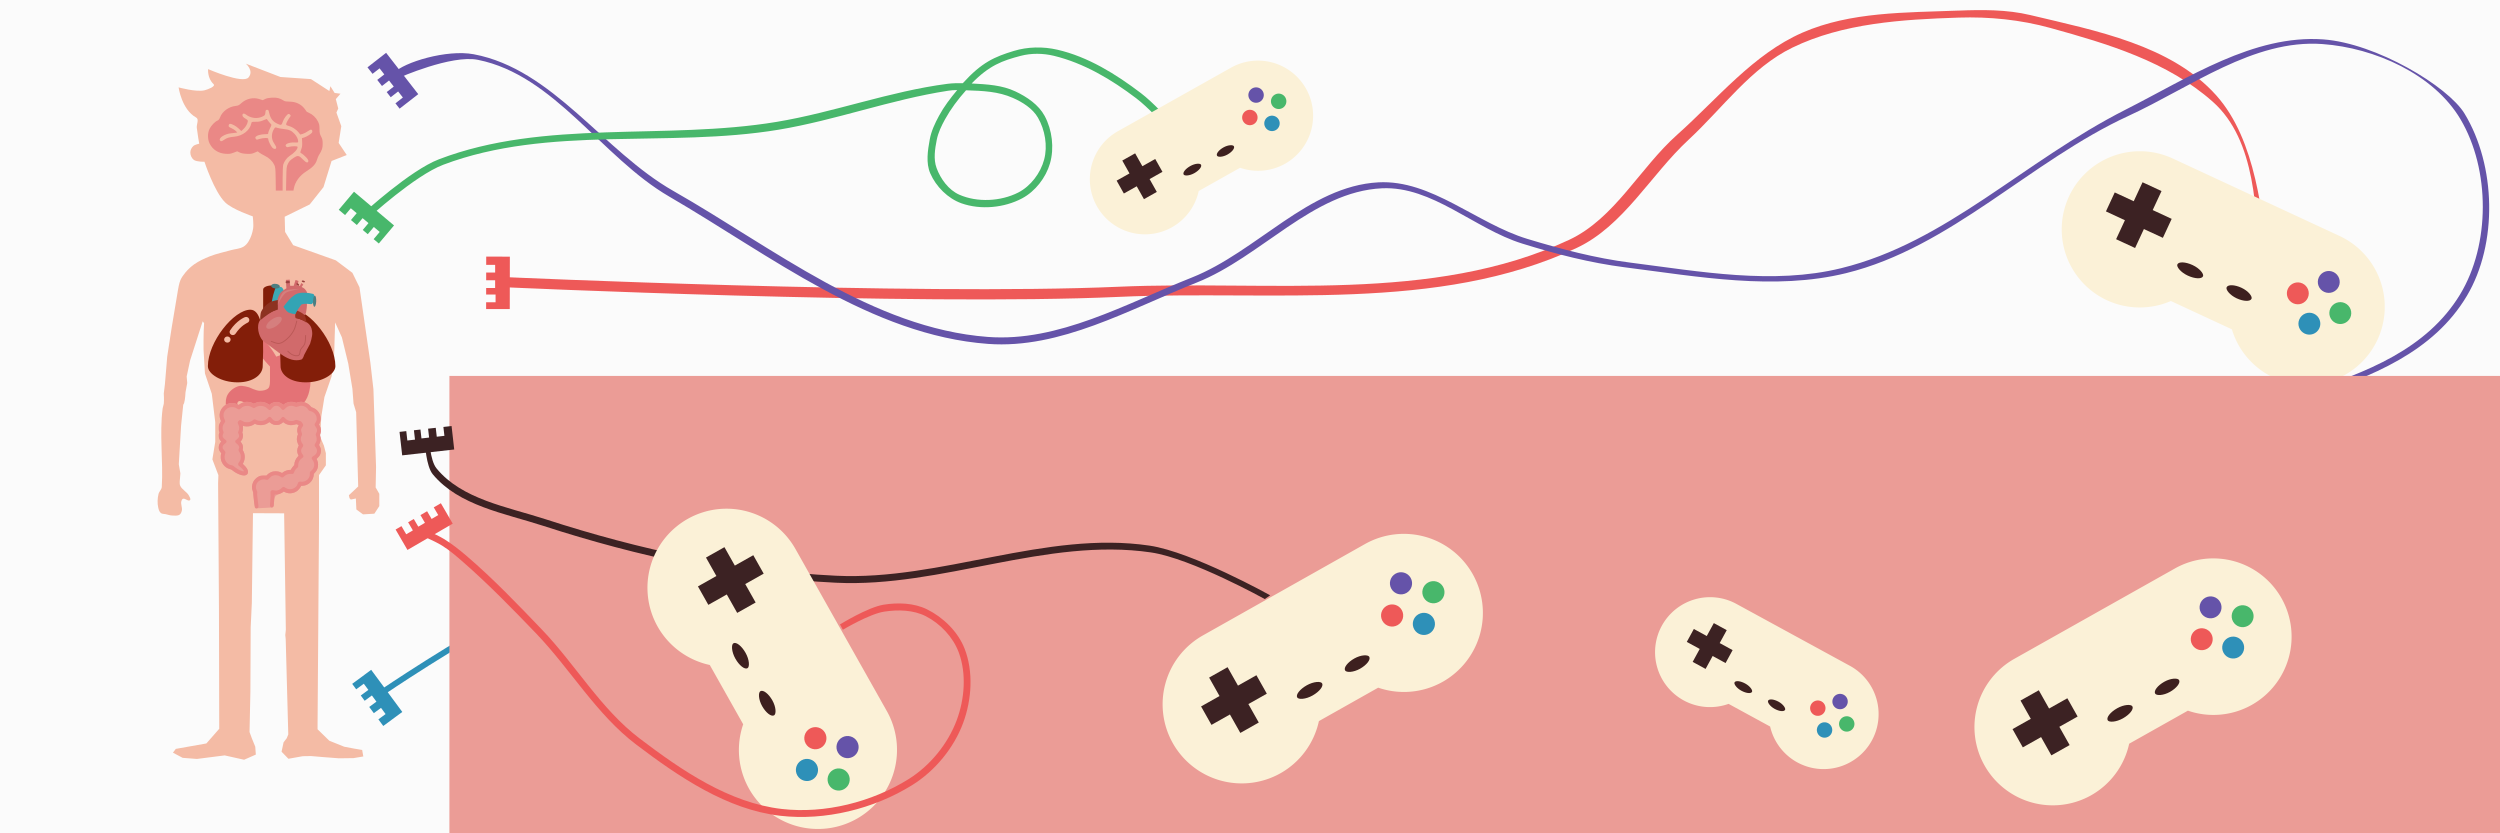 <?xml version="1.0" encoding="UTF-8" standalone="no"?>
<!-- Created with Inkscape (http://www.inkscape.org/) -->

<svg
   xmlns:dc="http://purl.org/dc/elements/1.1/"
   xmlns:cc="http://creativecommons.org/ns#"
   xmlns:rdf="http://www.w3.org/1999/02/22-rdf-syntax-ns#"
   xmlns:svg="http://www.w3.org/2000/svg"
   xmlns="http://www.w3.org/2000/svg"
   xmlns:sodipodi="http://sodipodi.sourceforge.net/DTD/sodipodi-0.dtd"
   xmlns:inkscape="http://www.inkscape.org/namespaces/inkscape"
   width="238.125mm"
   height="79.375mm"
   viewBox="0 0 238.125 79.375"
   version="1.1"
   id="svg5883"
   inkscape:version="0.92+devel unknown"
   sodipodi:docname="perdedor.svg"
   inkscape:export-filename="/home/desarrollo/Documentos/conozco-mi-cuerpo/img/perdedor.png"
   inkscape:export-xdpi="96"
   inkscape:export-ydpi="96">
  <rect x="0" y="0" width="238.125" height="79.375" fill="#333333" stroke="none"/>
  <defs
     id="defs5877" />
  <sodipodi:namedview
     id="base"
     pagecolor="#ffffff"
     bordercolor="#666666"
     borderopacity="1.0"
     inkscape:pageopacity="0.0"
     inkscape:pageshadow="2"
     inkscape:zoom="0.66449275"
     inkscape:cx="472.45614"
     inkscape:cy="225.7032"
     inkscape:document-units="mm"
     inkscape:current-layer="layer1"
     inkscape:document-rotation="0"
     showgrid="false"
     inkscape:window-width="1366"
     inkscape:window-height="708"
     inkscape:window-x="0"
     inkscape:window-y="32"
     inkscape:window-maximized="1"
     fit-margin-top="0"
     fit-margin-left="0"
     fit-margin-right="0"
     fit-margin-bottom="0" />
  <g
     inkscape:label="Capa 1"
     inkscape:groupmode="layer"
     id="layer1"
     transform="translate(62.522,-65.393)">
    <g
       id="g6986"
       style="opacity:0.98">
      <path
         id="rect4406"
         d="M -62.522,65.393 H 175.603 V 144.768 H -62.522 Z"
         style="fill:#ffffff;fill-opacity:1;stroke-width:0.024;stroke-linecap:round" />
      <path
         sodipodi:nodetypes="caaaaccaaaaaaaaaaaccaaaaaaac"
         inkscape:connector-curvature="0"
         id="path5680"
         d="m 48.713,120.516 c -3.507,0.211 -7.034,0.309 -10.539,0.073 -4.02,-0.27 -7.974,-1.163 -11.967,-1.7 -6.257,-0.842 -12.507,-3.02 -18.789,-2.389 -7.527,0.756 -14.631,4.1 -21.494,7.281 -4.369,2.026 -12.381,7.447 -12.381,7.447 l 0.318,0.467 c 0,0 7.975,-5.395 12.322,-7.414 6.774,-3.146 13.782,-6.449 21.211,-7.217 6.164,-0.637 12.312,1.43 18.453,2.262 4.112,0.557 8.174,1.554 12.315,1.827 3.614,0.239 7.25,0.076 10.863,-0.167 7.659,-0.514 15.241,-3.611 22.865,-2.726 4.733,0.549 8.724,4.142 13.427,4.898 1.903,0.306 3.879,0.145 5.779,-0.179 5.35,-0.911 10.108,-5.275 15.524,-4.913 0.727,0.049 1.551,0.341 1.979,0.931 0.514,0.709 0.727,1.83 0.324,2.607 -1.189,2.298 -6.843,3.668 -6.843,3.668 l 0.379,0.42 c 0,0 5.711,-1.412 6.909,-3.74 0.507,-0.985 0.255,-2.414 -0.411,-3.299 -0.561,-0.746 -1.64,-1.057 -2.572,-1.103 -5.44,-0.267 -10.206,4.03 -15.576,4.941 -1.68,0.285 -3.428,0.416 -5.111,0.147 -4.668,-0.748 -8.644,-4.266 -13.339,-4.815 -7.88,-0.922 -15.728,2.216 -23.647,2.693 z"
         style="color:#000000;font-style:normal;font-variant:normal;font-weight:normal;font-stretch:normal;font-size:medium;line-height:normal;font-family:sans-serif;font-variant-ligatures:normal;font-variant-position:normal;font-variant-caps:normal;font-variant-numeric:normal;font-variant-alternates:normal;font-variant-east-asian:normal;font-feature-settings:normal;text-indent:0;text-align:start;text-decoration:none;text-decoration-line:none;text-decoration-style:solid;text-decoration-color:#000000;letter-spacing:normal;word-spacing:normal;text-transform:none;writing-mode:lr-tb;direction:ltr;text-orientation:mixed;dominant-baseline:auto;baseline-shift:baseline;text-anchor:start;white-space:normal;shape-padding:0;clip-rule:nonzero;display:inline;overflow:visible;visibility:visible;opacity:1;isolation:auto;mix-blend-mode:normal;color-interpolation:sRGB;color-interpolation-filters:linearRGB;solid-color:#000000;solid-opacity:1;vector-effect:none;fill:#2e92bb;fill-opacity:1;fill-rule:nonzero;stroke:none;stroke-width:0.565;stroke-linecap:butt;stroke-linejoin:miter;stroke-miterlimit:4;stroke-dasharray:none;stroke-dashoffset:0;stroke-opacity:1;color-rendering:auto;image-rendering:auto;shape-rendering:auto;text-rendering:auto;enable-background:accumulate" />
      <g
         transform="translate(713.189,-558.435)"
         id="g4568"
         style="">
        <path
           style="fill:#f8bea7;fill-opacity:1;stroke:none;stroke-width:0.137px;stroke-linecap:butt;stroke-linejoin:miter;stroke-opacity:1"
           d="m -756.406,654.432 -1.198,3.729 -0.327,1.528 0.054,0.621 -0.163,0.88 c 0,0 -0.03,0.703 -0.136,1.036 -0.018,0.055 -0.082,0.155 -0.082,0.155 l -0.204,1.981 -0.218,3.69 0.15,0.867 -0.041,0.518 c 0,0 -0.064,0.436 0.014,0.634 0.154,0.394 0.652,0.593 0.844,0.971 0.067,0.131 0.203,0.324 0.095,0.427 -0.16,0.153 -0.458,-0.213 -0.667,-0.129 -0.085,0.034 -0.126,0.136 -0.15,0.22 -0.085,0.296 0.115,0.621 0.041,0.919 -0.034,0.139 -0.093,0.296 -0.218,0.375 -0.197,0.126 -0.471,0.089 -0.708,0.078 -0.209,-0.01 -0.409,-0.084 -0.613,-0.129 -0.15,-0.033 -0.33,-0.011 -0.449,-0.104 -0.158,-0.124 -0.217,-0.34 -0.259,-0.531 -0.092,-0.418 -0.07,-0.865 0.027,-1.282 0.056,-0.24 0.298,-0.428 0.313,-0.673 0.147,-2.464 -0.234,-5.007 0.082,-7.483 0.019,-0.15 0.091,-0.29 0.109,-0.44 0.04,-0.326 0,-0.984 0,-0.984 l 0.109,-0.893 0.218,-2.615 0.422,-2.745 0.613,-3.664 c 0,0 0.098,-0.593 0.218,-0.867 0.119,-0.272 0.296,-0.522 0.49,-0.751 0.246,-0.29 0.528,-0.557 0.844,-0.777 0.449,-0.312 0.957,-0.547 1.47,-0.751 0.644,-0.255 1.333,-0.392 2.001,-0.583 0.403,-0.115 0.854,-0.125 1.212,-0.337 0.194,-0.114 0.346,-0.293 0.463,-0.479 0.236,-0.376 0.379,-0.81 0.449,-1.243 0.062,-0.384 -0.033,-1.165 -0.033,-1.165 l -1.9e-4,-10e-5 c 0,0 -1.947,-0.654 -2.637,-1.337 -1.042,-1.031 -1.964,-3.863 -1.964,-3.863 0,0 -0.75,0.022 -1.02,-0.183 -0.213,-0.162 -0.329,-0.454 -0.327,-0.714 0.002,-0.221 0.121,-0.45 0.289,-0.604 0.145,-0.133 0.558,-0.22 0.558,-0.22 0,0 -0.177,-1.01 -0.231,-1.52 -0.034,-0.322 0.238,-0.809 -0.058,-0.97 -1.382,-0.755 -1.675,-2.875 -1.675,-2.875 0,0 1.677,0.473 2.483,0.275 0.337,-0.083 1.067,-0.376 0.85,-0.579 -0.61,-0.571 -0.523,-1.435 -0.523,-1.435 0,0 3.308,1.437 3.849,0.796 0.541,-0.641 -0.254,-1.315 -0.254,-1.315 l 3.297,1.27 2.907,0.201 1.752,1.135 0.096,-0.458 0.404,0.641 0.558,0.073 -0.443,0.513 0.231,0.897 -0.173,0.384 0.462,1.3 -0.25,1.593 0.77,1.153 -1.444,0.568 -0.77,2.49 -1.309,1.648 -2.387,1.172 0.038,1.446 0.77,1.263 4.062,1.446 1.579,1.19 0.674,1.373 1.04,7.195 0.289,2.527 0.25,7.397 -0.038,1.95 0.347,0.604 v 1.172 l -0.472,0.723 -1.078,0.064 -0.635,-0.467 -0.048,-1.044 -0.481,0.101 -0.125,-0.137 -0.058,-0.275 0.886,-0.833 -0.193,-7.076 -0.25,-0.824 -0.106,-1.401 -0.395,-2.398 -0.606,-2.499 -0.645,-1.428 -0.121,3.953 -0.218,1.191 -0.681,1.968 -0.299,1.864 -0.109,1.916 0.354,0.829 0.191,0.725 v 1.165 l -0.653,0.932 v 4.557 l -0.136,19.187 v 0.466 l 1.116,1.088 1.416,0.57 0.953,0.181 0.762,0.129 0.109,0.621 -0.926,0.155 -1.402,0.019 -1.511,-0.117 -1.143,-0.097 -0.776,0.013 -1.375,0.246 -0.653,-0.673 0.191,-0.893 0.299,-0.388 0.15,-0.362 -0.245,-9.075 -0.041,-0.388 0.054,-0.505 -0.163,-11.095 -2.968,-0.013 -0.109,8.571 -0.109,2.304 -0.027,6.085 -0.082,3.884 0.218,0.596 0.327,0.803 0.054,0.751 -1.116,0.492 -1.851,-0.414 -2.641,0.337 -1.361,-0.104 -0.926,-0.492 0.272,-0.362 2.913,-0.518 1.225,-1.398 -0.027,-11.471 -0.027,-4.169 -0.054,-7.742 0.027,-0.777 -0.572,-1.502 0.272,-1.657 v -1.89 l -0.327,-2.693 -0.653,-1.942 -0.136,-2.304 c 0,0 -0.015,-1.551 0.054,-2.486"
           id="path4523-1"
           inkscape:connector-curvature="0"
           sodipodi:nodetypes="cccccacccccaaaaaaaaaaaasaacccccaaaaaaaaccacaaacascasczcccccccccccccccccccccccccccccccccccccccccccccccccccccccccccccccccccccccccccccccccccccccccccccccccccc" />
        <path
           style="fill:#e87377;fill-opacity:1;stroke:none;stroke-width:0.104px;stroke-linecap:butt;stroke-linejoin:miter;stroke-opacity:1"
           d="m -750.139,660.791 c 0.155,-0.163 0.144,-0.645 0.144,-0.645 v -1.408 c 0,0 -0.786,-0.793 -1.44,-1.799 -0.111,-0.171 0.128,-0.423 0.308,-0.528 0.199,-0.115 0.531,-0.173 0.699,-0.02 0.516,0.473 1.028,1.408 1.028,1.408 0,0 0.958,-0.376 1.454,-0.333 0.473,0.041 0.978,0.218 1.302,0.549 0.303,0.309 0.383,0.776 0.452,1.193 0.104,0.625 0.087,1.28 -0.062,1.897 -0.094,0.39 -0.252,0.782 -0.514,1.095 -0.503,0.601 -1.177,1.118 -1.933,1.389 -0.618,0.221 -1.337,0.299 -1.974,0.137 -0.472,-0.12 -0.871,-0.45 -1.213,-0.782 -0.212,-0.205 -0.249,-0.555 -0.494,-0.724 -0.172,-0.119 -0.434,-0.26 -0.617,-0.156 -0.127,0.072 -0.119,0.271 -0.103,0.411 0.03,0.256 0.193,0.454 0.36,0.694 0.15,0.216 -0.524,0.499 -0.524,0.499 0,0 -0.362,0.056 -0.494,-0.039 -0.331,-0.24 -0.39,-0.721 -0.432,-1.115 -0.04,-0.381 -0.02,-0.805 0.185,-1.134 0.229,-0.368 0.634,-0.674 1.069,-0.782 0.322,-0.08 0.987,0.137 0.987,0.137 0,0 0.626,0.31 0.967,0.313 0.295,0.003 0.645,-0.046 0.843,-0.254 z"
           id="path4553-2"
           inkscape:connector-curvature="0"
           sodipodi:nodetypes="accsascaaaaaaaaaaascaaaacaa" />
        <path
           style="opacity:1;fill:#ef9e98;fill-opacity:1;stroke-width:0.016"
           d="m -751.351,672.249 h -6e-5 c -0.028,-0.015 -0.062,-0.051 -0.075,-0.08 -0.031,-0.068 -0.14,-0.935 -0.155,-1.228 -0.009,-0.191 -0.018,-0.241 -0.054,-0.329 -0.109,-0.264 -0.096,-0.565 0.036,-0.855 0.086,-0.19 0.303,-0.416 0.491,-0.514 0.174,-0.091 0.273,-0.111 0.535,-0.111 h 0.248 l 0.047,-0.055 c 0.114,-0.136 0.374,-0.286 0.57,-0.329 0.125,-0.028 0.366,-0.031 0.484,-0.006 0.098,0.021 0.228,0.068 0.316,0.115 l 0.062,0.033 0.074,-0.059 c 0.173,-0.138 0.468,-0.24 0.691,-0.24 0.068,0 0.069,-8.8e-4 0.128,-0.11 0.033,-0.061 0.109,-0.165 0.17,-0.231 0.089,-0.097 0.11,-0.131 0.11,-0.174 0,-0.223 0.121,-0.516 0.291,-0.709 l 0.11,-0.125 -0.039,-0.08 c -0.128,-0.264 -0.121,-0.55 0.021,-0.814 0.041,-0.076 0.043,-0.087 0.021,-0.117 -0.045,-0.061 -0.119,-0.249 -0.142,-0.358 -0.041,-0.2 -0.025,-0.397 0.047,-0.583 l 0.038,-0.098 -0.037,-0.114 c -0.069,-0.211 -0.043,-0.469 0.067,-0.667 0.021,-0.038 0.039,-0.077 0.039,-0.086 0,-0.009 -0.052,-0.033 -0.116,-0.053 l -0.116,-0.037 -0.104,0.034 c -0.131,0.043 -0.351,0.072 -0.456,0.06 -0.238,-0.028 -0.462,-0.113 -0.609,-0.23 l -0.075,-0.059 -0.074,0.064 c -0.101,0.086 -0.2,0.142 -0.315,0.178 -0.13,0.041 -0.397,0.041 -0.528,4.4e-4 -0.11,-0.034 -0.286,-0.137 -0.343,-0.2 -0.021,-0.024 -0.045,-0.043 -0.052,-0.043 -0.007,0 -0.059,0.033 -0.116,0.073 -0.317,0.226 -0.81,0.281 -1.176,0.131 l -0.101,-0.042 -0.044,0.034 c -0.077,0.059 -0.236,0.135 -0.357,0.172 -0.21,0.063 -0.541,0.059 -0.703,-0.008 -0.022,-0.009 -0.025,0.014 -0.024,0.186 9.3e-4,0.156 -0.006,0.223 -0.035,0.326 -0.032,0.116 -0.033,0.135 -0.013,0.175 0.103,0.207 0.04,0.569 -0.128,0.739 -0.064,0.064 -0.067,0.082 -0.02,0.125 0.019,0.018 0.059,0.072 0.089,0.12 0.095,0.153 0.131,0.345 0.096,0.515 -0.021,0.101 -0.02,0.105 0.021,0.175 0.196,0.334 0.212,0.763 0.042,1.119 l -0.07,0.147 0.067,0.061 c 0.293,0.268 0.433,0.495 0.43,0.697 -0.003,0.158 -0.054,0.238 -0.195,0.305 -0.257,0.121 -0.842,-0.087 -1.305,-0.465 -0.07,-0.058 -0.121,-0.084 -0.189,-0.099 -0.051,-0.012 -0.143,-0.042 -0.203,-0.068 -0.322,-0.138 -0.586,-0.456 -0.673,-0.811 -0.039,-0.157 -0.042,-0.402 -0.007,-0.542 l 0.025,-0.099 -0.062,-0.079 c -0.139,-0.176 -0.185,-0.31 -0.176,-0.509 0.007,-0.162 0.061,-0.301 0.166,-0.433 l 0.067,-0.084 -0.078,-0.101 c -0.117,-0.151 -0.15,-0.25 -0.15,-0.452 3e-5,-0.136 0.006,-0.181 0.035,-0.246 l 0.035,-0.079 -0.035,-0.096 c -0.029,-0.081 -0.035,-0.131 -0.034,-0.321 1.8e-4,-0.206 0.004,-0.236 0.045,-0.35 0.025,-0.069 0.07,-0.167 0.1,-0.218 l 0.055,-0.093 -0.048,-0.131 c -0.165,-0.447 -0.059,-0.91 0.286,-1.246 0.146,-0.142 0.289,-0.227 0.49,-0.29 0.204,-0.064 0.465,-0.064 0.669,-4.4e-4 0.077,0.024 0.176,0.063 0.22,0.087 l 0.079,0.043 0.076,-0.058 c 0.238,-0.181 0.585,-0.273 0.865,-0.231 0.165,0.025 0.319,0.073 0.423,0.133 l 0.075,0.043 0.109,-0.053 c 0.231,-0.112 0.436,-0.149 0.671,-0.122 0.251,0.029 0.449,0.102 0.619,0.228 0.042,0.031 0.082,0.056 0.089,0.056 0.007,0 0.03,-0.019 0.051,-0.042 0.168,-0.186 0.55,-0.288 0.816,-0.218 0.139,0.036 0.283,0.111 0.372,0.193 l 0.073,0.067 0.045,-0.04 c 0.212,-0.186 0.586,-0.291 0.878,-0.247 0.075,0.011 0.176,0.036 0.225,0.056 l 0.089,0.036 0.099,-0.036 c 0.258,-0.093 0.503,-0.09 0.78,0.011 0.189,0.068 0.426,0.243 0.514,0.379 0.029,0.045 0.058,0.065 0.124,0.085 0.245,0.075 0.468,0.235 0.602,0.431 0.232,0.34 0.267,0.716 0.102,1.093 l -0.048,0.109 0.058,0.099 c 0.134,0.231 0.158,0.509 0.065,0.754 -0.046,0.121 -0.046,0.122 -0.02,0.208 0.042,0.138 0.058,0.298 0.043,0.423 -0.017,0.139 -0.068,0.313 -0.111,0.38 -0.042,0.066 -0.042,0.072 0.024,0.186 0.093,0.16 0.125,0.297 0.115,0.487 -0.014,0.26 -0.093,0.425 -0.297,0.621 l -0.11,0.106 0.053,0.119 c 0.068,0.153 0.088,0.249 0.089,0.424 0.002,0.295 -0.086,0.529 -0.282,0.745 l -0.119,0.132 -0.017,0.142 c -0.046,0.396 -0.285,0.727 -0.645,0.897 -0.145,0.068 -0.225,0.088 -0.398,0.1 l -0.152,0.01 -0.056,0.108 c -0.035,0.067 -0.108,0.163 -0.192,0.251 -0.109,0.114 -0.164,0.157 -0.272,0.212 -0.343,0.176 -0.704,0.183 -1.037,0.021 l -0.1,-0.049 -0.102,0.074 c -0.852,0.337 -0.784,0.324 -0.852,1.257 -0.013,0.106 -0.091,0.184 -0.181,0.184"
           id="path4536-3-9"
           inkscape:connector-curvature="0"
           sodipodi:nodetypes="cccccccscccccccsccsccccccccccsccccccccccscccccccccccccccccccccccccccccccccccccccccccccccccccscccccccccccccccccccccccccccccccccccccccc" />
        <path
           style="fill:#ee8a88;fill-opacity:1;stroke-width:0.016"
           d="m -751.352,672.239 c -0.028,-0.015 -0.062,-0.051 -0.075,-0.08 -0.031,-0.068 -0.14,-0.935 -0.155,-1.228 -0.01,-0.191 -0.018,-0.241 -0.054,-0.329 -0.109,-0.264 -0.096,-0.565 0.036,-0.855 0.086,-0.19 0.303,-0.416 0.491,-0.514 0.174,-0.091 0.273,-0.111 0.535,-0.111 h 0.248 l 0.047,-0.055 c 0.114,-0.136 0.374,-0.286 0.57,-0.329 0.125,-0.028 0.366,-0.031 0.484,-0.006 0.098,0.021 0.228,0.068 0.316,0.115 l 0.062,0.033 0.074,-0.059 c 0.173,-0.138 0.468,-0.24 0.691,-0.24 0.068,0 0.069,-8.8e-4 0.128,-0.11 0.033,-0.061 0.109,-0.165 0.17,-0.231 0.089,-0.097 0.11,-0.131 0.11,-0.174 0,-0.223 0.121,-0.516 0.291,-0.709 l 0.11,-0.125 -0.039,-0.08 c -0.128,-0.264 -0.121,-0.55 0.021,-0.814 0.041,-0.076 0.043,-0.087 0.021,-0.117 -0.045,-0.061 -0.119,-0.249 -0.142,-0.358 -0.041,-0.2 -0.025,-0.397 0.047,-0.583 l 0.038,-0.098 -0.037,-0.114 c -0.069,-0.211 -0.043,-0.469 0.067,-0.667 0.021,-0.038 0.039,-0.077 0.039,-0.086 0,-0.009 -0.052,-0.033 -0.116,-0.053 l -0.116,-0.037 -0.104,0.034 c -0.131,0.043 -0.351,0.072 -0.456,0.06 -0.238,-0.028 -0.462,-0.113 -0.609,-0.23 l -0.075,-0.059 -0.074,0.064 c -0.101,0.086 -0.2,0.142 -0.315,0.178 -0.13,0.041 -0.397,0.041 -0.528,4.4e-4 -0.11,-0.034 -0.286,-0.137 -0.343,-0.2 -0.021,-0.024 -0.045,-0.043 -0.052,-0.043 -0.007,0 -0.059,0.033 -0.116,0.073 -0.317,0.226 -0.81,0.281 -1.176,0.131 l -0.101,-0.042 -0.044,0.034 c -0.077,0.059 -0.236,0.135 -0.357,0.172 -0.21,0.063 -0.541,0.059 -0.703,-0.008 -0.022,-0.009 -0.025,0.014 -0.024,0.186 9.2e-4,0.156 -0.006,0.223 -0.035,0.326 -0.032,0.116 -0.034,0.135 -0.013,0.175 0.103,0.207 0.04,0.569 -0.128,0.739 -0.064,0.064 -0.067,0.082 -0.02,0.125 0.019,0.018 0.059,0.072 0.089,0.12 0.095,0.153 0.131,0.345 0.096,0.515 -0.021,0.101 -0.02,0.105 0.021,0.175 0.196,0.334 0.212,0.763 0.042,1.119 l -0.07,0.147 0.067,0.061 c 0.293,0.268 0.433,0.495 0.43,0.697 -0.003,0.158 -0.054,0.238 -0.195,0.305 -0.257,0.121 -0.842,-0.087 -1.305,-0.465 -0.07,-0.058 -0.121,-0.084 -0.189,-0.099 -0.051,-0.012 -0.143,-0.042 -0.203,-0.068 -0.322,-0.138 -0.586,-0.456 -0.673,-0.811 -0.039,-0.157 -0.042,-0.402 -0.007,-0.542 l 0.025,-0.099 -0.062,-0.079 c -0.139,-0.176 -0.185,-0.31 -0.176,-0.509 0.007,-0.162 0.061,-0.301 0.166,-0.433 l 0.067,-0.084 -0.078,-0.101 c -0.117,-0.151 -0.15,-0.25 -0.15,-0.452 3e-5,-0.136 0.006,-0.181 0.035,-0.246 l 0.035,-0.079 -0.035,-0.096 c -0.029,-0.081 -0.035,-0.131 -0.034,-0.321 1.8e-4,-0.206 0.004,-0.236 0.045,-0.35 0.025,-0.069 0.07,-0.167 0.1,-0.218 l 0.055,-0.093 -0.048,-0.13 c -0.165,-0.447 -0.059,-0.91 0.286,-1.246 0.146,-0.142 0.289,-0.227 0.49,-0.29 0.204,-0.064 0.465,-0.064 0.669,-4.4e-4 0.077,0.024 0.176,0.063 0.22,0.087 l 0.079,0.043 0.076,-0.058 c 0.238,-0.181 0.585,-0.273 0.865,-0.231 0.165,0.025 0.319,0.073 0.423,0.133 l 0.075,0.043 0.109,-0.053 c 0.231,-0.112 0.436,-0.149 0.671,-0.122 0.251,0.029 0.449,0.102 0.619,0.228 0.042,0.031 0.082,0.056 0.089,0.056 0.007,0 0.03,-0.019 0.051,-0.042 0.168,-0.186 0.55,-0.288 0.816,-0.218 0.139,0.036 0.283,0.111 0.372,0.193 l 0.073,0.067 0.045,-0.04 c 0.212,-0.185 0.586,-0.291 0.878,-0.247 0.075,0.011 0.176,0.036 0.225,0.056 l 0.089,0.036 0.099,-0.036 c 0.258,-0.093 0.503,-0.09 0.78,0.011 0.189,0.068 0.426,0.243 0.514,0.379 0.029,0.045 0.058,0.065 0.124,0.085 0.245,0.075 0.468,0.235 0.602,0.431 0.232,0.34 0.267,0.716 0.102,1.093 l -0.048,0.109 0.058,0.099 c 0.134,0.231 0.158,0.509 0.065,0.754 -0.046,0.121 -0.046,0.122 -0.02,0.208 0.042,0.138 0.058,0.298 0.043,0.423 -0.017,0.139 -0.068,0.313 -0.111,0.38 -0.042,0.066 -0.042,0.072 0.024,0.186 0.093,0.16 0.125,0.297 0.115,0.487 -0.014,0.26 -0.093,0.425 -0.297,0.621 l -0.11,0.106 0.053,0.119 c 0.068,0.153 0.088,0.249 0.089,0.424 0.002,0.295 -0.086,0.529 -0.282,0.745 l -0.119,0.132 -0.017,0.142 c -0.046,0.396 -0.285,0.727 -0.645,0.897 -0.145,0.068 -0.225,0.088 -0.398,0.1 l -0.152,0.01 -0.056,0.108 c -0.035,0.067 -0.108,0.163 -0.192,0.251 -0.109,0.114 -0.164,0.157 -0.272,0.212 -0.343,0.176 -0.704,0.183 -1.037,0.021 l -0.1,-0.049 -0.102,0.074 c -0.193,0.14 -0.393,0.207 -0.637,0.213 l -0.133,0.003 -0.004,0.075 c -0.008,0.137 -0.068,0.891 -0.077,0.966 -0.013,0.106 -0.091,0.184 -0.181,0.184 -0.052,0 -0.078,-0.011 -0.124,-0.056 -0.056,-0.054 -0.058,-0.059 -0.056,-0.165 9.2e-4,-0.06 0.017,-0.267 0.035,-0.46 0.031,-0.326 0.033,-0.425 0.012,-0.771 -0.006,-0.1 0.091,-0.199 0.195,-0.199 0.028,0 0.113,0.013 0.189,0.028 0.129,0.026 0.146,0.026 0.266,4.4e-4 0.169,-0.036 0.272,-0.091 0.399,-0.212 0.164,-0.156 0.196,-0.159 0.388,-0.033 0.436,0.286 1.033,0.078 1.168,-0.409 0.042,-0.15 0.121,-0.201 0.278,-0.179 0.365,0.052 0.715,-0.154 0.836,-0.492 0.025,-0.07 0.034,-0.132 0.034,-0.243 -2.1e-4,-0.182 0.013,-0.213 0.141,-0.316 0.124,-0.101 0.201,-0.21 0.244,-0.346 0.07,-0.223 0.031,-0.454 -0.107,-0.639 -0.04,-0.053 -0.08,-0.117 -0.089,-0.142 -0.037,-0.102 0.02,-0.197 0.162,-0.267 0.184,-0.09 0.318,-0.277 0.332,-0.461 0.011,-0.144 -0.024,-0.244 -0.135,-0.384 -0.117,-0.148 -0.123,-0.209 -0.031,-0.348 0.034,-0.051 0.08,-0.14 0.102,-0.197 0.035,-0.091 0.039,-0.121 0.033,-0.255 -0.006,-0.116 -0.017,-0.173 -0.05,-0.248 -0.056,-0.127 -0.053,-0.178 0.015,-0.305 0.112,-0.209 0.093,-0.385 -0.063,-0.588 -0.121,-0.157 -0.13,-0.22 -0.045,-0.343 0.029,-0.042 0.075,-0.125 0.102,-0.185 0.046,-0.101 0.049,-0.12 0.043,-0.263 -0.005,-0.132 -0.013,-0.17 -0.057,-0.267 -0.098,-0.215 -0.301,-0.379 -0.53,-0.428 -0.123,-0.026 -0.169,-0.057 -0.227,-0.151 -0.156,-0.252 -0.467,-0.398 -0.758,-0.354 -0.069,0.01 -0.169,0.039 -0.222,0.064 -0.122,0.057 -0.176,0.057 -0.296,8.8e-4 -0.113,-0.053 -0.296,-0.083 -0.412,-0.069 -0.207,0.026 -0.337,0.095 -0.516,0.276 -0.099,0.099 -0.122,0.115 -0.173,0.115 -0.084,0 -0.136,-0.035 -0.207,-0.137 -0.124,-0.18 -0.31,-0.277 -0.492,-0.257 -0.05,0.005 -0.112,0.019 -0.137,0.03 -0.083,0.037 -0.205,0.144 -0.269,0.236 -0.092,0.133 -0.17,0.171 -0.254,0.125 -0.019,-0.011 -0.083,-0.066 -0.142,-0.124 -0.194,-0.189 -0.415,-0.269 -0.698,-0.253 -0.176,0.01 -0.3,0.049 -0.438,0.138 -0.144,0.093 -0.167,0.092 -0.331,-0.006 -0.169,-0.102 -0.286,-0.136 -0.46,-0.136 -0.255,0 -0.415,0.062 -0.605,0.235 -0.096,0.087 -0.116,0.099 -0.176,0.099 -0.048,0 -0.09,-0.015 -0.144,-0.05 -0.12,-0.079 -0.22,-0.127 -0.313,-0.15 -0.113,-0.028 -0.331,-0.025 -0.43,0.005 -0.312,0.096 -0.541,0.354 -0.583,0.654 -0.023,0.168 0.002,0.3 0.092,0.484 0.089,0.182 0.087,0.224 -0.013,0.349 -0.036,0.046 -0.088,0.131 -0.115,0.19 -0.08,0.177 -0.077,0.43 0.007,0.605 0.042,0.087 0.037,0.149 -0.018,0.258 -0.103,0.201 -0.04,0.362 0.212,0.537 0.087,0.061 0.112,0.1 0.112,0.179 0,0.077 -0.035,0.126 -0.143,0.204 -0.164,0.117 -0.228,0.216 -0.228,0.353 0,0.094 0.034,0.155 0.162,0.294 0.126,0.137 0.133,0.166 0.077,0.333 -0.048,0.141 -0.058,0.357 -0.023,0.482 0.037,0.134 0.08,0.217 0.162,0.318 0.097,0.119 0.248,0.217 0.384,0.25 0.061,0.015 0.137,0.034 0.169,0.042 0.032,0.008 0.104,0.053 0.16,0.1 0.255,0.213 0.551,0.38 0.79,0.447 0.074,0.021 0.152,0.024 0.152,0.006 -2e-4,-0.059 -0.194,-0.279 -0.364,-0.413 -0.07,-0.055 -0.141,-0.119 -0.158,-0.142 -0.047,-0.065 -0.04,-0.164 0.017,-0.247 0.177,-0.255 0.206,-0.334 0.206,-0.562 -2.1e-4,-0.193 -0.031,-0.299 -0.137,-0.466 -0.095,-0.15 -0.102,-0.199 -0.047,-0.326 0.018,-0.041 0.033,-0.09 0.033,-0.108 9.3e-4,-0.12 -0.104,-0.274 -0.256,-0.376 -0.089,-0.059 -0.127,-0.12 -0.127,-0.201 0,-0.059 0.061,-0.129 0.2,-0.232 0.181,-0.134 0.219,-0.286 0.121,-0.49 l -0.055,-0.115 0.045,-0.127 c 0.025,-0.07 0.051,-0.153 0.059,-0.185 0.034,-0.141 0.006,-0.303 -0.083,-0.487 -0.061,-0.126 -0.06,-0.198 0.004,-0.282 0.103,-0.136 0.205,-0.149 0.367,-0.047 0.184,0.116 0.269,0.141 0.48,0.14 0.17,-8.8e-4 0.194,-0.005 0.312,-0.055 0.07,-0.03 0.174,-0.091 0.23,-0.136 0.124,-0.1 0.181,-0.106 0.319,-0.034 0.145,0.076 0.268,0.106 0.428,0.106 0.281,6e-5 0.496,-0.096 0.695,-0.31 0.123,-0.132 0.23,-0.121 0.337,0.035 0.074,0.108 0.156,0.184 0.256,0.24 0.059,0.033 0.096,0.04 0.208,0.04 0.121,1.9e-4 0.145,-0.005 0.222,-0.05 0.048,-0.028 0.123,-0.094 0.168,-0.148 0.163,-0.197 0.16,-0.194 0.246,-0.194 0.075,0 0.082,0.004 0.179,0.108 0.194,0.208 0.357,0.284 0.61,0.283 0.119,-4.3e-4 0.173,-0.009 0.248,-0.039 0.223,-0.089 0.211,-0.088 0.386,-0.028 0.087,0.03 0.19,0.065 0.23,0.078 0.058,0.019 0.085,0.043 0.148,0.132 0.154,0.217 0.157,0.255 0.038,0.416 -0.13,0.177 -0.154,0.328 -0.078,0.509 0.061,0.146 0.065,0.223 0.016,0.311 -0.088,0.159 -0.111,0.329 -0.066,0.506 0.024,0.094 0.041,0.128 0.165,0.318 0.072,0.11 0.064,0.169 -0.041,0.311 -0.043,0.059 -0.088,0.142 -0.1,0.185 -0.044,0.162 0.003,0.335 0.13,0.486 0.088,0.104 0.1,0.195 0.037,0.273 -0.024,0.03 -0.066,0.066 -0.094,0.081 -0.102,0.055 -0.243,0.217 -0.299,0.343 -0.048,0.107 -0.054,0.141 -0.062,0.31 l -0.009,0.19 -0.072,0.06 c -0.169,0.141 -0.259,0.266 -0.311,0.431 -0.017,0.054 -0.046,0.104 -0.078,0.131 -0.049,0.043 -0.055,0.044 -0.196,0.033 -0.254,-0.019 -0.471,0.051 -0.636,0.205 -0.175,0.165 -0.223,0.173 -0.382,0.066 -0.235,-0.159 -0.487,-0.193 -0.741,-0.1 -0.122,0.045 -0.213,0.114 -0.338,0.259 -0.125,0.145 -0.165,0.161 -0.302,0.119 -0.344,-0.104 -0.749,0.076 -0.901,0.401 -0.095,0.201 -0.087,0.425 0.021,0.643 0.048,0.096 0.055,0.123 0.044,0.176 -0.023,0.118 -0.008,0.335 0.049,0.748 0.032,0.228 0.059,0.469 0.061,0.535 0.003,0.114 1.8e-4,0.123 -0.046,0.171 -0.06,0.062 -0.14,0.078 -0.21,0.041 z"
           id="path4536-39"
           inkscape:connector-curvature="0" />
        <path
           style="fill:#851e08;fill-opacity:1;stroke-width:0.04"
           inkscape:connector-curvature="0"
           d="m -747.809,653.326 c -0.464,0 -0.757,0.409 -0.938,1.004 l -0.282,-0.313 v -2.613 c 0,-0.213 -0.362,-0.384 -0.809,-0.384 -0.447,0 -0.809,0.172 -0.809,0.384 v 2.613 l -0.282,0.313 c -0.182,-0.595 -0.474,-1.004 -0.938,-1.004 -1.563,0 -4.043,3.076 -4.043,5.383 0,0.743 1.267,1.538 2.83,1.538 1.563,0 2.392,-0.795 2.392,-1.538 0,-0.416 0.12,-2.051 -0.048,-3.411 l 0.898,-0.996 0.898,0.996 c -0.168,1.36 -0.048,2.995 -0.048,3.411 0,0.743 0.829,1.538 2.392,1.538 1.563,0 2.83,-0.795 2.83,-1.538 0,-2.307 -2.48,-5.383 -4.043,-5.383 z m -6.259,3.137 c -0.17,-0.007 -0.301,-0.144 -0.294,-0.305 0.007,-0.161 0.151,-0.287 0.321,-0.279 0.17,0.007 0.301,0.144 0.294,0.305 -0.007,0.161 -0.151,0.287 -0.321,0.279 z m 1.914,-1.883 c -0.014,0.006 -0.601,0.247 -1.121,1.029 -0.059,0.088 -0.158,0.136 -0.26,0.136 -0.056,0 -0.113,-0.015 -0.164,-0.045 -0.144,-0.086 -0.186,-0.267 -0.096,-0.404 0.638,-0.96 1.382,-1.248 1.413,-1.26 0.158,-0.059 0.337,0.014 0.399,0.164 0.062,0.15 -0.014,0.319 -0.171,0.379 z"
           id="path4600-0" />
        <path
           style="fill:#ee8a88;fill-opacity:1;stroke-width:0.053"
           d="m -749.454,640.876 c -0.016,-1.001 -0.029,-1.132 -0.135,-1.35 -0.173,-0.356 -0.489,-0.658 -0.894,-0.856 -0.198,-0.096 -0.432,-0.232 -0.521,-0.301 l -0.161,-0.126 -0.294,0.128 c -0.253,0.11 -0.358,0.126 -0.744,0.11 -0.318,-0.013 -0.517,-0.051 -0.683,-0.129 l -0.234,-0.111 -0.339,0.13 c -0.287,0.11 -0.402,0.127 -0.754,0.107 -0.69,-0.039 -1.238,-0.389 -1.533,-0.98 -0.204,-0.409 -0.204,-0.999 -2.1e-4,-1.408 0.154,-0.309 0.521,-0.688 0.757,-0.78 0.103,-0.041 0.173,-0.132 0.241,-0.313 0.208,-0.556 0.834,-1.013 1.482,-1.08 0.24,-0.025 0.323,-0.065 0.531,-0.256 0.478,-0.437 1.134,-0.588 1.725,-0.397 l 0.327,0.105 0.222,-0.109 c 0.152,-0.075 0.361,-0.116 0.666,-0.132 0.458,-0.024 0.744,0.051 1.119,0.291 0.097,0.062 0.257,0.088 0.553,0.09 0.556,0.003 1.048,0.222 1.369,0.608 0.119,0.144 0.217,0.281 0.217,0.306 0,0.025 0.108,0.09 0.24,0.146 0.358,0.151 0.69,0.463 0.866,0.817 0.132,0.264 0.156,0.379 0.156,0.739 4e-5,0.36 0.023,0.469 0.149,0.704 0.124,0.232 0.149,0.347 0.151,0.695 0.002,0.42 -0.053,0.584 -0.38,1.121 -0.044,0.072 -0.121,0.266 -0.172,0.432 -0.12,0.392 -0.402,0.693 -0.994,1.064 -0.657,0.412 -1.092,1.014 -1.207,1.673 l -0.029,0.17 h -0.355 -0.355 l 0.021,-1.135 c 0.021,-1.089 0.027,-1.146 0.163,-1.426 0.116,-0.237 0.209,-0.336 0.506,-0.533 0.442,-0.294 0.522,-0.281 0.95,0.156 0.285,0.29 0.416,0.33 0.489,0.149 0.056,-0.139 -0.366,-0.601 -0.733,-0.803 -0.052,-0.029 -0.041,-0.104 0.046,-0.322 0.089,-0.222 0.11,-0.374 0.095,-0.685 l -0.019,-0.4 0.195,-0.056 c 0.243,-0.069 0.695,-0.351 0.767,-0.477 0.062,-0.11 0.023,-0.239 -0.083,-0.278 -0.04,-0.015 -0.185,0.056 -0.322,0.157 -0.136,0.101 -0.353,0.213 -0.481,0.249 l -0.233,0.065 -0.17,-0.213 c -0.212,-0.266 -0.629,-0.537 -0.942,-0.612 -0.189,-0.045 -0.239,-0.081 -0.238,-0.168 3.7e-4,-0.097 0.198,-0.457 0.394,-0.72 0.051,-0.068 0.049,-0.105 -0.007,-0.17 -0.04,-0.045 -0.104,-0.083 -0.143,-0.083 -0.136,0 -0.469,0.439 -0.563,0.743 -0.106,0.343 -0.159,0.362 -0.52,0.19 -0.443,-0.211 -0.663,-0.506 -0.777,-1.037 -0.054,-0.254 -0.077,-0.287 -0.196,-0.287 -0.122,0 -0.138,0.026 -0.162,0.261 -0.027,0.253 -0.036,0.265 -0.302,0.391 -0.488,0.231 -1.104,0.149 -1.566,-0.209 -0.181,-0.141 -0.339,-0.091 -0.316,0.099 0.012,0.098 0.091,0.182 0.275,0.293 0.235,0.142 0.256,0.171 0.226,0.313 -0.049,0.24 -0.208,0.503 -0.422,0.699 l -0.194,0.177 -0.237,-0.232 c -0.254,-0.248 -0.692,-0.481 -0.851,-0.452 -0.057,0.01 -0.104,0.073 -0.114,0.15 -0.014,0.114 0.023,0.15 0.258,0.255 0.151,0.067 0.341,0.188 0.421,0.268 l 0.147,0.146 -0.131,0.026 c -0.072,0.014 -0.276,0.037 -0.453,0.052 -0.584,0.048 -1.205,0.431 -1.074,0.664 0.076,0.135 0.157,0.124 0.411,-0.051 0.261,-0.18 0.485,-0.248 0.952,-0.289 0.804,-0.071 1.488,-0.603 1.627,-1.266 0.033,-0.155 0.033,-0.156 0.428,-0.156 0.312,0 0.463,-0.029 0.716,-0.14 0.177,-0.077 0.325,-0.134 0.329,-0.126 0.047,0.086 0.34,0.446 0.401,0.493 0.069,0.053 0.056,0.107 -0.09,0.387 -0.094,0.178 -0.17,0.379 -0.17,0.447 0,0.113 -0.022,0.122 -0.292,0.122 -0.16,0 -0.419,0.036 -0.575,0.08 -0.322,0.091 -0.431,0.218 -0.316,0.368 0.072,0.094 0.085,0.094 0.341,0.007 0.146,-0.05 0.395,-0.09 0.554,-0.09 0.262,2e-4 0.288,0.011 0.288,0.118 9.2e-4,0.153 0.249,0.658 0.397,0.808 0.134,0.136 0.305,0.153 0.352,0.036 0.034,-0.084 1e-5,-0.161 -0.227,-0.516 -0.243,-0.381 -0.23,-0.908 0.033,-1.317 0.106,-0.165 0.109,-0.166 0.316,-0.096 0.115,0.039 0.379,0.087 0.587,0.108 0.525,0.052 0.751,0.151 1.035,0.452 0.23,0.244 0.356,0.507 0.357,0.746 3.6e-4,0.095 -0.03,0.103 -0.342,0.088 -0.576,-0.028 -1.013,0.184 -0.799,0.387 0.075,0.071 0.12,0.076 0.268,0.027 0.098,-0.032 0.322,-0.059 0.498,-0.059 0.253,0 0.321,0.017 0.321,0.081 0,0.214 -0.311,0.557 -0.775,0.854 -0.239,0.153 -0.512,0.528 -0.592,0.812 -0.033,0.117 -0.059,0.705 -0.059,1.343 l -2.1e-4,1.135 h -0.325 -0.325 z"
           id="path4756-4"
           inkscape:connector-curvature="0" />
        <path
           style="fill:#d46b6c;fill-opacity:1;stroke:none;stroke-width:0.088px;stroke-linecap:butt;stroke-linejoin:miter;stroke-opacity:1"
           d="m -747.018,658.078 c 0.175,-0.049 0.279,-0.448 0.279,-0.448 l 0.559,-1.046 c 0,0 0.228,-0.68 0.209,-1.029 -0.014,-0.271 -0.066,-0.569 -0.244,-0.78 -0.292,-0.346 -0.728,-0.483 -1.222,-0.647 -0.139,-0.046 -0.07,-0.415 -0.07,-0.415 0,0 -0.452,-0.033 -0.646,-0.133 -0.231,-0.12 -0.559,-0.531 -0.559,-0.531 l -0.524,0.199 c 0,0 -0.808,0.328 -1.152,0.581 -0.256,0.188 -0.539,0.394 -0.655,0.681 -0.14,0.346 -0.102,0.757 0.009,1.112 0.098,0.315 0.274,0.643 0.559,0.83 1.254,0.824 2.224,1.974 3.456,1.627 z"
           id="path4933-3"
           inkscape:connector-curvature="0"
           sodipodi:nodetypes="accaascaccaaasa" />
        <path
           style="fill:#3dabb7;fill-opacity:1;stroke:none;stroke-width:0.088px;stroke-linecap:butt;stroke-linejoin:miter;stroke-opacity:1"
           d="m -749.267,652.682 -0.594,0.083 c 0,0 0.101,-0.568 0.175,-0.847 0.06,-0.23 0.218,-0.681 0.218,-0.681 0,0 0.395,-0.135 0.567,-0.058 0.12,0.054 0.218,0.315 0.218,0.315 z"
           id="path4962-0"
           inkscape:connector-curvature="0"
           sodipodi:nodetypes="ccacacc" />
        <path
           style="fill:#d46b6c;fill-opacity:1;stroke:none;stroke-width:0.088px;stroke-linecap:butt;stroke-linejoin:miter;stroke-opacity:1"
           d="m -749.479,653.424 c 0,0 0.122,-1.159 0.434,-1.637 0.142,-0.217 0.613,-0.499 0.613,-0.499 l -0.05,-0.801 0.37,-0.024 0.037,0.587 h 0.339 l 0.179,-0.558 0.278,0.106 -0.105,0.423 0.235,0.053 0.142,-0.288 0.185,0.147 -0.16,0.229 c 0,0 0.224,0.112 0.309,0.2 0.102,0.106 0.186,0.236 0.222,0.376 0.087,0.333 -0.025,1.028 -0.025,1.028 0,0 0.008,0.257 -0.018,0.382 -0.051,0.247 -0.016,0.636 -0.269,0.711 -0.256,0.075 -0.652,-0.448 -0.652,-0.448 l -0.167,0.343 z"
           id="path4939-4"
           inkscape:connector-curvature="0"
           sodipodi:nodetypes="caccccccccccccaacaaccc" />
        <path
           style="fill:#9d3222;fill-opacity:1;stroke:none;stroke-width:0.088px;stroke-linecap:butt;stroke-linejoin:miter;stroke-opacity:1"
           d="m -746.527,654.56 c 0,0 -0.035,-0.516 -0.185,-0.716 -0.162,-0.217 -0.704,-0.434 -0.704,-0.434 l -0.167,0.343 c 0,0 -0.065,0.388 0.093,0.397 0.468,0.027 0.963,0.411 0.963,0.411 z"
           id="path4937-4"
           inkscape:connector-curvature="0"
           sodipodi:nodetypes="caccsc" />
        <path
           style="fill:#8f3220;fill-opacity:1;stroke:none;stroke-width:0.088px;stroke-linecap:butt;stroke-linejoin:miter;stroke-opacity:1"
           d="m -750.929,654.33 c 0,0 0.715,-0.579 1.121,-0.797 0.176,-0.095 0.562,-0.217 0.562,-0.217 l -8.5e-4,-0.916 c 0,0 -0.538,0.09 -0.762,0.227 -0.341,0.208 -0.646,0.507 -0.813,0.858 -0.123,0.258 -0.107,0.846 -0.107,0.846 z"
           id="path4935-4"
           inkscape:connector-curvature="0"
           sodipodi:nodetypes="caccaac" />
        <path
           style="fill:#33a6b7;fill-opacity:1;stroke:none;stroke-width:0.088px;stroke-linecap:butt;stroke-linejoin:miter;stroke-opacity:1"
           d="m -747.582,653.753 c 0,0 -0.495,-0.058 -0.695,-0.184 -0.194,-0.123 -0.434,-0.521 -0.434,-0.521 0,0 0.475,-0.653 0.786,-0.913 0.18,-0.151 0.379,-0.306 0.611,-0.365 0.456,-0.116 0.981,-0.056 1.414,0.05 0.171,0.042 0.117,0.332 0.087,0.498 -0.033,0.181 -0.087,0.498 -0.279,0.481 l -0.384,-0.033 c 0,0 -0.415,-0.018 -0.559,0.1 -0.38,0.545 -0.38,0.545 -0.547,0.888 z"
           id="path4960-4"
           inkscape:connector-curvature="0"
           sodipodi:nodetypes="cacaasasccc" />
        <ellipse
           style="opacity:1;fill:#4c7f83;fill-opacity:1;stroke:none;stroke-width:0.1;stroke-miterlimit:4;stroke-dasharray:none;stroke-opacity:1"
           id="path4964-7"
           cx="-663.586"
           cy="730.587"
           rx="0.411"
           ry="0.221"
           transform="matrix(0.994,0.111,-0.123,0.992,0,0)" />
        <ellipse
           style="opacity:1;fill:#4c7f83;fill-opacity:1;stroke:none;stroke-width:0.096;stroke-miterlimit:4;stroke-dasharray:none;stroke-opacity:1"
           id="path4964-4-6"
           cx="785.687"
           cy="719.478"
           rx="0.531"
           ry="0.156"
           transform="matrix(-0.049,0.999,-0.983,-0.184,0,0)" />
        <ellipse
           style="opacity:1;fill:#9b423f;fill-opacity:1;stroke:none;stroke-width:0.051;stroke-miterlimit:4;stroke-dasharray:none;stroke-opacity:1"
           id="path4964-1-3"
           cx="-777.539"
           cy="618.66"
           rx="0.211"
           ry="0.113"
           transform="matrix(0.999,-0.042,0.046,0.999,0,0)" />
        <ellipse
           style="opacity:1;fill:#9b423f;fill-opacity:1;stroke:none;stroke-width:0.038;stroke-miterlimit:4;stroke-dasharray:none;stroke-opacity:1"
           id="path4964-1-8-1"
           cx="-506.976"
           cy="836.972"
           rx="0.156"
           ry="0.084"
           transform="matrix(0.958,0.285,-0.312,0.95,0,0)" />
        <ellipse
           style="opacity:1;fill:#9b423f;fill-opacity:1;stroke:none;stroke-width:0.038;stroke-miterlimit:4;stroke-dasharray:none;stroke-opacity:1"
           id="path4964-1-8-5-7"
           cx="-129.651"
           cy="975.766"
           rx="0.154"
           ry="0.086"
           transform="matrix(0.782,0.624,-0.662,0.75,0,0)" />
        <ellipse
           style="opacity:1;fill:#d88180;fill-opacity:1;stroke:none;stroke-width:0.189;stroke-miterlimit:4;stroke-dasharray:none;stroke-opacity:1"
           id="path4964-4-9-5"
           cx="996.457"
           cy="-106.04"
           rx="0.856"
           ry="0.377"
           transform="matrix(-0.819,0.574,-0.627,-0.779,0,0)" />
        <path
           style="fill:#d88180;fill-opacity:1;stroke:none;stroke-width:0.088px;stroke-linecap:butt;stroke-linejoin:miter;stroke-opacity:1"
           d="m -749.267,652.853 c 0,0 0.212,-0.959 0.587,-1.238 0.403,-0.301 1.511,-0.265 1.511,-0.265 0,0 -0.529,0.098 -0.786,0.173 -0.186,0.055 -0.394,0.086 -0.545,0.204 -0.364,0.283 -0.767,1.126 -0.767,1.126 z"
           id="path5041-9"
           inkscape:connector-curvature="0"
           sodipodi:nodetypes="cacaac" />
        <path
           style="fill:none;fill-opacity:1;stroke:#bd5957;stroke-width:0.088;stroke-linecap:round;stroke-linejoin:miter;stroke-miterlimit:4;stroke-dasharray:none;stroke-opacity:1"
           d="m -747.446,654.413 c 0,0 -0.133,0.607 -0.279,0.88 -0.17,0.316 -0.401,0.611 -0.681,0.847 -0.207,0.174 -0.442,0.365 -0.716,0.398 -0.258,0.032 -0.751,-0.199 -0.751,-0.199"
           id="path5043-6"
           inkscape:connector-curvature="0"
           sodipodi:nodetypes="caaac" />
        <path
           style="fill:none;stroke:#bd5957;stroke-width:0.088px;stroke-linecap:butt;stroke-linejoin:miter;stroke-opacity:1"
           d="m -746.601,655.752 c 0,0 0.007,0.58 -0.096,0.847 -0.079,0.204 -0.283,0.345 -0.384,0.54 -0.086,0.167 -0.019,0.43 -0.183,0.531 -0.172,0.106 -0.422,0.018 -0.611,-0.058 -0.179,-0.072 -0.445,-0.357 -0.445,-0.357"
           id="path5045-2"
           inkscape:connector-curvature="0"
           sodipodi:nodetypes="caaaac" />
      </g>
      <path
         sodipodi:nodetypes="aaaaaccaaaaaasccaaa"
         inkscape:connector-curvature="0"
         id="path5646"
         d="m 124.008,66.401 c -4.994,0.197 -10.267,0.098 -14.847,2.1 -4.698,2.054 -8.096,6.306 -11.925,9.717 -3.578,3.187 -5.964,7.993 -10.305,10.023 -13.026,6.094 -28.544,3.832 -42.911,4.464 -19.51,0.858 -58.58,-0.925 -58.58,-0.925 l -0.033,0.965 c 0,0 39.126,1.811 58.662,0.925 14.592,-0.662 30.342,1.533 43.574,-4.654 4.483,-2.096 7.045,-6.956 10.676,-10.318 3.233,-2.994 5.924,-6.847 9.887,-8.771 4.824,-2.343 10.472,-2.68 15.832,-2.858 2.926,-0.097 5.906,0.205 8.729,0.984 5.465,1.509 11.179,3.207 15.485,7.038 4.108,3.654 4.176,10.494 4.398,15.896 l 0.963,-0.025 c -0.651,-5.043 -1.208,-12.206 -5.04,-16.489 -4.288,-4.792 -11.457,-6.151 -17.71,-7.646 -2.227,-0.532 -4.568,-0.514 -6.856,-0.424 z"
         style="color:#000000;font-style:normal;font-variant:normal;font-weight:normal;font-stretch:normal;font-size:medium;line-height:normal;font-family:sans-serif;font-variant-ligatures:normal;font-variant-position:normal;font-variant-caps:normal;font-variant-numeric:normal;font-variant-alternates:normal;font-variant-east-asian:normal;font-feature-settings:normal;text-indent:0;text-align:start;text-decoration:none;text-decoration-line:none;text-decoration-style:solid;text-decoration-color:#000000;letter-spacing:normal;word-spacing:normal;text-transform:none;writing-mode:lr-tb;direction:ltr;text-orientation:mixed;dominant-baseline:auto;baseline-shift:baseline;text-anchor:start;white-space:normal;shape-padding:0;clip-rule:nonzero;display:inline;overflow:visible;visibility:visible;opacity:1;isolation:auto;mix-blend-mode:normal;color-interpolation:sRGB;color-interpolation-filters:linearRGB;solid-color:#000000;solid-opacity:1;vector-effect:none;fill:#f25a59;fill-opacity:1;fill-rule:nonzero;stroke:none;stroke-width:0.965;stroke-linecap:butt;stroke-linejoin:miter;stroke-miterlimit:4;stroke-dasharray:none;stroke-dashoffset:0;stroke-opacity:1;color-rendering:auto;image-rendering:auto;shape-rendering:auto;text-rendering:auto;enable-background:accumulate" />
      <g
         id="g4581"
         transform="matrix(0.323,0.15,-0.15,0.323,361.638,22.755)"
         style="">
        <path
           inkscape:connector-curvature="0"
           style="color:#000000;clip-rule:nonzero;display:inline;overflow:visible;visibility:visible;opacity:1;isolation:auto;mix-blend-mode:normal;color-interpolation:sRGB;color-interpolation-filters:linearRGB;solid-color:#000000;solid-opacity:1;fill:#fff5da;fill-opacity:1;fill-rule:nonzero;stroke:none;stroke-width:0.137;stroke-linecap:round;stroke-linejoin:round;stroke-miterlimit:4;stroke-dasharray:none;stroke-dashoffset:0;stroke-opacity:1;color-rendering:auto;image-rendering:auto;shape-rendering:auto;text-rendering:auto;enable-background:accumulate"
           d="m -484.885,403.925 c -3e-4,0 -2.7e-4,6e-4 -6e-4,6e-4 a 20.898,20.898 0 0 0 -20.888,20.897 20.898,20.898 0 0 0 20.898,20.898 20.898,20.898 0 0 0 15.595,-7.018 h 17.989 a 20.898,20.898 0 0 0 15.589,7.018 20.898,20.898 0 0 0 20.898,-20.898 20.898,20.898 0 0 0 -20.898,-20.898 20.898,20.898 0 0 0 -0.042,0.002 c -9e-4,-1.4e-4 -3e-4,-0.002 -10e-4,-0.002 h -49.13 -0.009 z"
           id="path4153-0" />
        <ellipse
           style="color:#000000;clip-rule:nonzero;display:inline;overflow:visible;visibility:visible;opacity:1;isolation:auto;mix-blend-mode:normal;color-interpolation:sRGB;color-interpolation-filters:linearRGB;solid-color:#000000;solid-opacity:1;fill:#48ba6c;fill-opacity:1;fill-rule:nonzero;stroke:none;stroke-width:0.131;stroke-linecap:round;stroke-linejoin:round;stroke-miterlimit:4;stroke-dasharray:none;stroke-dashoffset:0;stroke-opacity:1;color-rendering:auto;image-rendering:auto;shape-rendering:auto;text-rendering:auto;enable-background:accumulate"
           id="path4318-3-9"
           cx="-426.824"
           cy="422.547"
           rx="2.93"
           ry="2.93" />
        <rect
           style="opacity:1;fill:#3d201f;fill-opacity:1;stroke:none;stroke-width:0.899;stroke-linejoin:round;stroke-miterlimit:4;stroke-dasharray:none;stroke-dashoffset:0;stroke-opacity:1"
           id="rect4347-3"
           width="7.564"
           height="3.101"
           x="-471.835"
           y="427.539"
           ry="15.031"
           rx="15.031" />
        <rect
           style="opacity:1;fill:#3d201f;fill-opacity:1;stroke:none;stroke-width:0.899;stroke-linejoin:round;stroke-miterlimit:4;stroke-dasharray:none;stroke-dashoffset:0;stroke-opacity:1"
           id="rect4347-5-6"
           width="7.337"
           height="3.101"
           x="-457.306"
           y="427.539"
           ry="15.031"
           rx="15.031" />
        <path
           inkscape:connector-curvature="0"
           style="opacity:1;fill:#3c2223;fill-opacity:1;stroke:none;stroke-width:0.899;stroke-linejoin:round;stroke-miterlimit:4;stroke-dasharray:none;stroke-dashoffset:0;stroke-opacity:1"
           d="m -489.534,413.092 v 5.597 h -5.597 v 5.597 h 5.597 v 5.597 h 5.597 v -5.597 h 5.597 v -5.597 h -5.597 v -5.597 z"
           id="rect4364-0" />
        <ellipse
           style="color:#000000;clip-rule:nonzero;display:inline;overflow:visible;visibility:visible;opacity:1;isolation:auto;mix-blend-mode:normal;color-interpolation:sRGB;color-interpolation-filters:linearRGB;solid-color:#000000;solid-opacity:1;fill:#2e92bb;fill-opacity:1;fill-rule:nonzero;stroke:none;stroke-width:0.131;stroke-linecap:round;stroke-linejoin:round;stroke-miterlimit:4;stroke-dasharray:none;stroke-dashoffset:0;stroke-opacity:1;color-rendering:auto;image-rendering:auto;shape-rendering:auto;text-rendering:auto;enable-background:accumulate"
           id="path4318-5-6"
           cx="-433.13"
           cy="428.604"
           rx="2.93"
           ry="2.93" />
        <ellipse
           style="color:#000000;clip-rule:nonzero;display:inline;overflow:visible;visibility:visible;opacity:1;isolation:auto;mix-blend-mode:normal;color-interpolation:sRGB;color-interpolation-filters:linearRGB;solid-color:#000000;solid-opacity:1;fill:#f25a59;fill-opacity:1;fill-rule:nonzero;stroke:none;stroke-width:0.131;stroke-linecap:round;stroke-linejoin:round;stroke-miterlimit:4;stroke-dasharray:none;stroke-dashoffset:0;stroke-opacity:1;color-rendering:auto;image-rendering:auto;shape-rendering:auto;text-rendering:auto;enable-background:accumulate"
           id="path4318-7-2"
           cx="-439.351"
           cy="422.547"
           rx="2.93"
           ry="2.93" />
        <ellipse
           style="color:#000000;clip-rule:nonzero;display:inline;overflow:visible;visibility:visible;opacity:1;isolation:auto;mix-blend-mode:normal;color-interpolation:sRGB;color-interpolation-filters:linearRGB;solid-color:#000000;solid-opacity:1;fill:#6654ab;fill-opacity:1;fill-rule:nonzero;stroke:none;stroke-width:0.131;stroke-linecap:round;stroke-linejoin:round;stroke-miterlimit:4;stroke-dasharray:none;stroke-dashoffset:0;stroke-opacity:1;color-rendering:auto;image-rendering:auto;shape-rendering:auto;text-rendering:auto;enable-background:accumulate"
           id="path4318-6"
           cx="-433.13"
           cy="416.291"
           rx="2.93"
           ry="2.93" />
      </g>
      <path
         sodipodi:nodetypes="saaaaaaaaccaaaaaaaaaaaaaaccaaasas"
         inkscape:connector-curvature="0"
         id="path5688"
         d="m 140.002,75.805 c -9.859,4.995 -17.088,12.659 -27.149,15.132 -6.509,1.6 -13.452,0.314 -20.101,-0.532 -3.322,-0.423 -6.585,-1.285 -9.79,-2.257 -4.845,-1.47 -9.147,-5.664 -14.202,-5.387 -6.636,0.364 -11.58,6.615 -17.758,9.066 C 44.729,94.315 38.292,97.996 31.563,97.485 20.587,96.653 11.178,89.025 1.612,83.579 -5.063,79.779 -9.853,71.977 -17.402,70.56 c -2.557,-0.48 -6.643,0.757 -7.601,1.773 l 0.465,0.475 c 0,0 5.01,-2.224 7.536,-1.716 7.317,1.47 11.764,9.267 18.216,13.019 9.644,5.608 19.255,13.22 30.38,14.039 6.885,0.507 13.454,-3.292 19.869,-5.842 6.133,-2.438 11.054,-8.665 17.646,-8.98 4.781,-0.228 8.789,3.845 13.361,5.266 3.2,0.994 6.47,1.84 9.793,2.263 6.966,0.887 14.239,2.229 21.058,0.553 9.959,-2.447 17.563,-10.681 26.878,-14.97 5.969,-2.749 11.932,-7.323 18.487,-6.851 4.979,0.358 10.609,2.866 13.153,7.161 2.837,4.79 2.848,11.944 -0.045,16.7 -6.295,10.35 -22.907,9.061 -32.225,16.801 -2.126,1.766 -4.607,3.808 -5.118,6.524 -0.555,2.951 2.604,8.625 2.604,8.625 l 0.508,-0.428 c 0,0 -3.116,-5.62 -2.536,-8.529 0.464,-2.329 2.658,-4.023 4.495,-5.528 9.594,-7.861 26.584,-6.678 32.925,-17.338 2.96,-4.977 2.783,-12.422 -0.225,-17.37 -1.57,-2.582 -8.409,-6.703 -13.465,-7.062 -6.618,-0.47 -12.837,3.663 -18.756,6.661 z"
         style="color:#000000;font-style:normal;font-variant:normal;font-weight:normal;font-stretch:normal;font-size:medium;line-height:normal;font-family:sans-serif;font-variant-ligatures:normal;font-variant-position:normal;font-variant-caps:normal;font-variant-numeric:normal;font-variant-alternates:normal;font-variant-east-asian:normal;font-feature-settings:normal;text-indent:0;text-align:start;text-decoration:none;text-decoration-line:none;text-decoration-style:solid;text-decoration-color:#000000;letter-spacing:normal;word-spacing:normal;text-transform:none;writing-mode:lr-tb;direction:ltr;text-orientation:mixed;dominant-baseline:auto;baseline-shift:baseline;text-anchor:start;white-space:normal;shape-padding:0;clip-rule:nonzero;display:inline;overflow:visible;visibility:visible;opacity:1;isolation:auto;mix-blend-mode:normal;color-interpolation:sRGB;color-interpolation-filters:linearRGB;solid-color:#000000;solid-opacity:1;vector-effect:none;fill:#6654ab;fill-opacity:1;fill-rule:nonzero;stroke:none;stroke-width:0.665;stroke-linecap:butt;stroke-linejoin:miter;stroke-miterlimit:4;stroke-dasharray:none;stroke-dashoffset:0;stroke-opacity:1;color-rendering:auto;image-rendering:auto;shape-rendering:auto;text-rendering:auto;enable-background:accumulate" />
      <flowRoot
         transform="matrix(0.265,0,0,0.265,1049.663,-663.246)"
         style="font-style:normal;font-variant:normal;font-weight:bold;font-stretch:normal;font-size:40px;line-height:25px;font-family:'Berlin Sans FB Demi';-inkscape-font-specification:'Berlin Sans FB Demi, Bold';font-variant-ligatures:normal;font-variant-caps:normal;font-variant-numeric:normal;font-feature-settings:normal;text-align:start;letter-spacing:0px;word-spacing:0px;writing-mode:lr-tb;text-anchor:start;fill:#ef9e98;fill-opacity:1;stroke:none"
         id="flowRoot4537"
         xml:space="preserve"><flowRegion
           style="font-style:normal;font-variant:normal;font-weight:bold;font-stretch:normal;font-size:40px;font-family:'Berlin Sans FB Demi';-inkscape-font-specification:'Berlin Sans FB Demi, Bold';font-variant-ligatures:normal;font-variant-caps:normal;font-variant-numeric:normal;font-feature-settings:normal;text-align:start;writing-mode:lr-tb;text-anchor:start;fill:#ef9e98;fill-opacity:1"
           id="flowRegion4539"><rect
             style="-inkscape-font-specification:'Berlin Sans FB Demi, Bold';font-family:'Berlin Sans FB Demi';font-weight:bold;font-style:normal;font-stretch:normal;font-variant:normal;font-size:40px;text-anchor:start;text-align:start;writing-mode:lr;font-variant-ligatures:normal;font-variant-caps:normal;font-variant-numeric:normal;font-feature-settings:normal;fill:#ef9e98;fill-opacity:1"
             y="2884.699"
             x="-4035.39"
             height="173.644"
             width="741.787"
             id="rect4541" /></flowRegion><flowPara
           id="flowPara4543">¡Lo siento, tienes que estudiar más!</flowPara><flowPara
           id="flowPara6717"> </flowPara><flowPara
           id="flowPara4545" /></flowRoot>      <g
         id="g4581-8"
         transform="matrix(0.311,-0.175,0.175,0.311,209.886,-82.02)"
         style="">
        <path
           inkscape:connector-curvature="0"
           style="color:#000000;clip-rule:nonzero;display:inline;overflow:visible;visibility:visible;opacity:1;isolation:auto;mix-blend-mode:normal;color-interpolation:sRGB;color-interpolation-filters:linearRGB;solid-color:#000000;solid-opacity:1;fill:#fff5da;fill-opacity:1;fill-rule:nonzero;stroke:none;stroke-width:0.137;stroke-linecap:round;stroke-linejoin:round;stroke-miterlimit:4;stroke-dasharray:none;stroke-dashoffset:0;stroke-opacity:1;color-rendering:auto;image-rendering:auto;shape-rendering:auto;text-rendering:auto;enable-background:accumulate"
           d="m -485.513,402.578 c -3e-4,0 -2.7e-4,6e-4 -6e-4,6e-4 a 20.898,20.898 0 0 0 -20.888,20.897 20.898,20.898 0 0 0 20.898,20.898 20.898,20.898 0 0 0 15.595,-7.018 h 17.989 a 20.898,20.898 0 0 0 15.589,7.018 20.898,20.898 0 0 0 20.898,-20.898 20.898,20.898 0 0 0 -20.898,-20.898 20.898,20.898 0 0 0 -0.042,0.002 c -9e-4,-1.4e-4 -3e-4,-0.002 -10e-4,-0.002 h -49.13 -0.009 z"
           id="path4153-0-1" />
        <ellipse
           style="color:#000000;clip-rule:nonzero;display:inline;overflow:visible;visibility:visible;opacity:1;isolation:auto;mix-blend-mode:normal;color-interpolation:sRGB;color-interpolation-filters:linearRGB;solid-color:#000000;solid-opacity:1;fill:#48ba6c;fill-opacity:1;fill-rule:nonzero;stroke:none;stroke-width:0.131;stroke-linecap:round;stroke-linejoin:round;stroke-miterlimit:4;stroke-dasharray:none;stroke-dashoffset:0;stroke-opacity:1;color-rendering:auto;image-rendering:auto;shape-rendering:auto;text-rendering:auto;enable-background:accumulate"
           id="path4318-3-9-8"
           cx="-426.824"
           cy="422.547"
           rx="2.93"
           ry="2.93" />
        <rect
           style="opacity:1;fill:#3d201f;fill-opacity:1;stroke:none;stroke-width:0.899;stroke-linejoin:round;stroke-miterlimit:4;stroke-dasharray:none;stroke-dashoffset:0;stroke-opacity:1"
           id="rect4347-3-6"
           width="7.564"
           height="3.101"
           x="-471.835"
           y="427.539"
           ry="15.031"
           rx="15.031" />
        <rect
           style="opacity:1;fill:#3d201f;fill-opacity:1;stroke:none;stroke-width:0.899;stroke-linejoin:round;stroke-miterlimit:4;stroke-dasharray:none;stroke-dashoffset:0;stroke-opacity:1"
           id="rect4347-5-6-2"
           width="7.337"
           height="3.101"
           x="-457.306"
           y="427.539"
           ry="15.031"
           rx="15.031" />
        <path
           inkscape:connector-curvature="0"
           style="opacity:1;fill:#3c2223;fill-opacity:1;stroke:none;stroke-width:0.899;stroke-linejoin:round;stroke-miterlimit:4;stroke-dasharray:none;stroke-dashoffset:0;stroke-opacity:1"
           d="m -489.534,413.092 v 5.597 h -5.597 v 5.597 h 5.597 v 5.597 h 5.597 v -5.597 h 5.597 v -5.597 h -5.597 v -5.597 z"
           id="rect4364-0-9" />
        <ellipse
           style="color:#000000;clip-rule:nonzero;display:inline;overflow:visible;visibility:visible;opacity:1;isolation:auto;mix-blend-mode:normal;color-interpolation:sRGB;color-interpolation-filters:linearRGB;solid-color:#000000;solid-opacity:1;fill:#2e92bb;fill-opacity:1;fill-rule:nonzero;stroke:none;stroke-width:0.131;stroke-linecap:round;stroke-linejoin:round;stroke-miterlimit:4;stroke-dasharray:none;stroke-dashoffset:0;stroke-opacity:1;color-rendering:auto;image-rendering:auto;shape-rendering:auto;text-rendering:auto;enable-background:accumulate"
           id="path4318-5-6-2"
           cx="-433.13"
           cy="428.604"
           rx="2.93"
           ry="2.93" />
        <ellipse
           style="color:#000000;clip-rule:nonzero;display:inline;overflow:visible;visibility:visible;opacity:1;isolation:auto;mix-blend-mode:normal;color-interpolation:sRGB;color-interpolation-filters:linearRGB;solid-color:#000000;solid-opacity:1;fill:#f25a59;fill-opacity:1;fill-rule:nonzero;stroke:none;stroke-width:0.131;stroke-linecap:round;stroke-linejoin:round;stroke-miterlimit:4;stroke-dasharray:none;stroke-dashoffset:0;stroke-opacity:1;color-rendering:auto;image-rendering:auto;shape-rendering:auto;text-rendering:auto;enable-background:accumulate"
           id="path4318-7-2-6"
           cx="-439.351"
           cy="422.547"
           rx="2.93"
           ry="2.93" />
        <ellipse
           style="color:#000000;clip-rule:nonzero;display:inline;overflow:visible;visibility:visible;opacity:1;isolation:auto;mix-blend-mode:normal;color-interpolation:sRGB;color-interpolation-filters:linearRGB;solid-color:#000000;solid-opacity:1;fill:#6654ab;fill-opacity:1;fill-rule:nonzero;stroke:none;stroke-width:0.131;stroke-linecap:round;stroke-linejoin:round;stroke-miterlimit:4;stroke-dasharray:none;stroke-dashoffset:0;stroke-opacity:1;color-rendering:auto;image-rendering:auto;shape-rendering:auto;text-rendering:auto;enable-background:accumulate"
           id="path4318-6-3"
           cx="-433.13"
           cy="416.291"
           rx="2.93"
           ry="2.93" />
      </g>
      <path
         sodipodi:nodetypes="caaaccaaacaaaaaaaacaaaccaaacccaaaaaaaacc"
         inkscape:connector-curvature="0"
         id="path5656"
         d="m 29.185,73.319 c -0.502,-0.008 -0.974,-0.006 -1.455,0.057 -5.512,0.715 -10.793,2.714 -16.276,3.626 -10.641,1.769 -22.089,-0.289 -32.165,3.562 -2.749,1.051 -7.187,5.129 -7.187,5.129 l 0.49,0.447 c 0,0 4.394,-4.03 7.116,-5.058 10.015,-3.781 21.381,-1.576 31.94,-3.335 5.434,-0.905 10.661,-2.865 16.105,-3.706 0.297,-0.046 0.578,-0.071 0.899,-0.072 -0.672,0.808 -1.255,1.57 -1.73,2.449 -0.381,0.706 -0.738,1.451 -0.882,2.241 -0.194,1.066 -0.384,2.256 0.048,3.25 0.547,1.258 1.676,2.39 2.968,2.849 1.822,0.648 4.075,0.437 5.781,-0.473 1.254,-0.669 2.262,-1.969 2.655,-3.335 0.418,-1.453 0.209,-3.175 -0.506,-4.507 -0.573,-1.07 -1.69,-1.825 -2.788,-2.341 -1.279,-0.601 -2.648,-0.676 -4.17,-0.758 1.68,-1.732 2.939,-2.175 4.666,-2.63 1.022,-0.269 2.144,-0.253 3.172,-0.004 2.854,0.691 5.491,2.263 7.83,4.038 2.261,1.716 5.795,6.24 5.795,6.24 l 0.525,-0.408 c 0,0 -3.582,-4.581 -5.871,-6.322 -2.381,-1.812 -5.051,-3.467 -7.967,-4.134 -1.341,-0.307 -2.81,-0.283 -4.125,0.118 -1.836,0.561 -3.049,1.073 -4.868,3.078 z m 0.307,0.674 c 1.666,0.053 3.079,0.118 4.457,0.723 0.929,0.408 1.883,1.005 2.392,1.882 0.675,1.163 0.938,2.69 0.593,3.989 -0.341,1.289 -1.282,2.54 -2.469,3.145 -1.668,0.849 -3.898,0.961 -5.611,0.207 -1.022,-0.45 -1.788,-1.502 -2.17,-2.551 -0.305,-0.838 -0.155,-1.801 0.019,-2.675 0.137,-0.691 0.451,-1.343 0.792,-1.96 0.55,-0.994 1.21,-1.871 1.998,-2.76 z"
         style="color:#000000;font-style:normal;font-variant:normal;font-weight:normal;font-stretch:normal;font-size:medium;line-height:normal;font-family:sans-serif;font-variant-ligatures:normal;font-variant-position:normal;font-variant-caps:normal;font-variant-numeric:normal;font-variant-alternates:normal;font-variant-east-asian:normal;font-feature-settings:normal;text-indent:0;text-align:start;text-decoration:none;text-decoration-line:none;text-decoration-style:solid;text-decoration-color:#000000;letter-spacing:normal;word-spacing:normal;text-transform:none;writing-mode:lr-tb;direction:ltr;text-orientation:mixed;dominant-baseline:auto;baseline-shift:baseline;text-anchor:start;white-space:normal;shape-padding:0;clip-rule:nonzero;display:inline;overflow:visible;visibility:visible;opacity:1;isolation:auto;mix-blend-mode:normal;color-interpolation:sRGB;color-interpolation-filters:linearRGB;solid-color:#000000;solid-opacity:1;vector-effect:none;fill:#48ba6c;fill-opacity:1;fill-rule:nonzero;stroke:none;stroke-width:0.665;stroke-linecap:butt;stroke-linejoin:miter;stroke-miterlimit:4;stroke-dasharray:none;stroke-dashoffset:0;stroke-opacity:1;color-rendering:auto;image-rendering:auto;shape-rendering:auto;text-rendering:auto;enable-background:accumulate" />
      <g
         id="g4581-8-2"
         transform="matrix(0.219,-0.123,0.123,0.219,100.772,-69.994)"
         style="">
        <path
           inkscape:connector-curvature="0"
           style="color:#000000;clip-rule:nonzero;display:inline;overflow:visible;visibility:visible;opacity:1;isolation:auto;mix-blend-mode:normal;color-interpolation:sRGB;color-interpolation-filters:linearRGB;solid-color:#000000;solid-opacity:1;fill:#fff5da;fill-opacity:1;fill-rule:nonzero;stroke:none;stroke-width:0.137;stroke-linecap:round;stroke-linejoin:round;stroke-miterlimit:4;stroke-dasharray:none;stroke-dashoffset:0;stroke-opacity:1;color-rendering:auto;image-rendering:auto;shape-rendering:auto;text-rendering:auto;enable-background:accumulate"
           d="m -485.513,402.578 c -3e-4,0 -2.7e-4,6e-4 -6e-4,6e-4 a 20.898,20.898 0 0 0 -20.888,20.897 20.898,20.898 0 0 0 20.898,20.898 20.898,20.898 0 0 0 15.595,-7.018 h 17.989 a 20.898,20.898 0 0 0 15.589,7.018 20.898,20.898 0 0 0 20.898,-20.898 20.898,20.898 0 0 0 -20.898,-20.898 20.898,20.898 0 0 0 -0.042,0.002 c -9e-4,-1.4e-4 -3e-4,-0.002 -10e-4,-0.002 h -49.13 -0.009 z"
           id="path4153-0-1-5" />
        <ellipse
           style="color:#000000;clip-rule:nonzero;display:inline;overflow:visible;visibility:visible;opacity:1;isolation:auto;mix-blend-mode:normal;color-interpolation:sRGB;color-interpolation-filters:linearRGB;solid-color:#000000;solid-opacity:1;fill:#48ba6c;fill-opacity:1;fill-rule:nonzero;stroke:none;stroke-width:0.131;stroke-linecap:round;stroke-linejoin:round;stroke-miterlimit:4;stroke-dasharray:none;stroke-dashoffset:0;stroke-opacity:1;color-rendering:auto;image-rendering:auto;shape-rendering:auto;text-rendering:auto;enable-background:accumulate"
           id="path4318-3-9-8-4"
           cx="-426.824"
           cy="422.547"
           rx="2.93"
           ry="2.93" />
        <rect
           style="opacity:1;fill:#3d201f;fill-opacity:1;stroke:none;stroke-width:0.899;stroke-linejoin:round;stroke-miterlimit:4;stroke-dasharray:none;stroke-dashoffset:0;stroke-opacity:1"
           id="rect4347-3-6-2"
           width="7.564"
           height="3.101"
           x="-471.835"
           y="427.539"
           ry="21.32"
           rx="21.32" />
        <rect
           style="opacity:1;fill:#3d201f;fill-opacity:1;stroke:none;stroke-width:0.899;stroke-linejoin:round;stroke-miterlimit:4;stroke-dasharray:none;stroke-dashoffset:0;stroke-opacity:1"
           id="rect4347-5-6-2-5"
           width="7.337"
           height="3.101"
           x="-457.306"
           y="427.539"
           ry="21.32"
           rx="21.32" />
        <path
           inkscape:connector-curvature="0"
           style="opacity:1;fill:#3c2223;fill-opacity:1;stroke:none;stroke-width:0.899;stroke-linejoin:round;stroke-miterlimit:4;stroke-dasharray:none;stroke-dashoffset:0;stroke-opacity:1"
           d="m -489.534,413.092 v 5.597 h -5.597 v 5.597 h 5.597 v 5.597 h 5.597 v -5.597 h 5.597 v -5.597 h -5.597 v -5.597 z"
           id="rect4364-0-9-3" />
        <ellipse
           style="color:#000000;clip-rule:nonzero;display:inline;overflow:visible;visibility:visible;opacity:1;isolation:auto;mix-blend-mode:normal;color-interpolation:sRGB;color-interpolation-filters:linearRGB;solid-color:#000000;solid-opacity:1;fill:#2e92bb;fill-opacity:1;fill-rule:nonzero;stroke:none;stroke-width:0.131;stroke-linecap:round;stroke-linejoin:round;stroke-miterlimit:4;stroke-dasharray:none;stroke-dashoffset:0;stroke-opacity:1;color-rendering:auto;image-rendering:auto;shape-rendering:auto;text-rendering:auto;enable-background:accumulate"
           id="path4318-5-6-2-9"
           cx="-433.13"
           cy="428.604"
           rx="2.93"
           ry="2.93" />
        <ellipse
           style="color:#000000;clip-rule:nonzero;display:inline;overflow:visible;visibility:visible;opacity:1;isolation:auto;mix-blend-mode:normal;color-interpolation:sRGB;color-interpolation-filters:linearRGB;solid-color:#000000;solid-opacity:1;fill:#f25a59;fill-opacity:1;fill-rule:nonzero;stroke:none;stroke-width:0.131;stroke-linecap:round;stroke-linejoin:round;stroke-miterlimit:4;stroke-dasharray:none;stroke-dashoffset:0;stroke-opacity:1;color-rendering:auto;image-rendering:auto;shape-rendering:auto;text-rendering:auto;enable-background:accumulate"
           id="path4318-7-2-6-6"
           cx="-439.351"
           cy="422.547"
           rx="2.93"
           ry="2.93" />
        <ellipse
           style="color:#000000;clip-rule:nonzero;display:inline;overflow:visible;visibility:visible;opacity:1;isolation:auto;mix-blend-mode:normal;color-interpolation:sRGB;color-interpolation-filters:linearRGB;solid-color:#000000;solid-opacity:1;fill:#6654ab;fill-opacity:1;fill-rule:nonzero;stroke:none;stroke-width:0.131;stroke-linecap:round;stroke-linejoin:round;stroke-miterlimit:4;stroke-dasharray:none;stroke-dashoffset:0;stroke-opacity:1;color-rendering:auto;image-rendering:auto;shape-rendering:auto;text-rendering:auto;enable-background:accumulate"
           id="path4318-6-3-3"
           cx="-433.13"
           cy="416.291"
           rx="2.93"
           ry="2.93" />
      </g>
      <g
         id="g4581-8-2-1"
         transform="matrix(0.22,0.12,-0.12,0.22,257.988,92.607)"
         style="">
        <path
           inkscape:connector-curvature="0"
           style="color:#000000;clip-rule:nonzero;display:inline;overflow:visible;visibility:visible;opacity:1;isolation:auto;mix-blend-mode:normal;color-interpolation:sRGB;color-interpolation-filters:linearRGB;solid-color:#000000;solid-opacity:1;fill:#fff5da;fill-opacity:1;fill-rule:nonzero;stroke:none;stroke-width:0.137;stroke-linecap:round;stroke-linejoin:round;stroke-miterlimit:4;stroke-dasharray:none;stroke-dashoffset:0;stroke-opacity:1;color-rendering:auto;image-rendering:auto;shape-rendering:auto;text-rendering:auto;enable-background:accumulate"
           d="m -485.513,402.578 c -3e-4,0 -2.7e-4,6e-4 -6e-4,6e-4 a 20.898,20.898 0 0 0 -20.888,20.897 20.898,20.898 0 0 0 20.898,20.898 20.898,20.898 0 0 0 15.595,-7.018 h 17.989 a 20.898,20.898 0 0 0 15.589,7.018 20.898,20.898 0 0 0 20.898,-20.898 20.898,20.898 0 0 0 -20.898,-20.898 20.898,20.898 0 0 0 -0.042,0.002 c -9e-4,-1.4e-4 -3e-4,-0.002 -10e-4,-0.002 h -49.13 -0.009 z"
           id="path4153-0-1-5-2" />
        <ellipse
           style="color:#000000;clip-rule:nonzero;display:inline;overflow:visible;visibility:visible;opacity:1;isolation:auto;mix-blend-mode:normal;color-interpolation:sRGB;color-interpolation-filters:linearRGB;solid-color:#000000;solid-opacity:1;fill:#48ba6c;fill-opacity:1;fill-rule:nonzero;stroke:none;stroke-width:0.131;stroke-linecap:round;stroke-linejoin:round;stroke-miterlimit:4;stroke-dasharray:none;stroke-dashoffset:0;stroke-opacity:1;color-rendering:auto;image-rendering:auto;shape-rendering:auto;text-rendering:auto;enable-background:accumulate"
           id="path4318-3-9-8-4-5"
           cx="-426.824"
           cy="422.547"
           rx="2.93"
           ry="2.93" />
        <rect
           style="opacity:1;fill:#3d201f;fill-opacity:1;stroke:none;stroke-width:0.899;stroke-linejoin:round;stroke-miterlimit:4;stroke-dasharray:none;stroke-dashoffset:0;stroke-opacity:1"
           id="rect4347-3-6-2-7"
           width="7.564"
           height="3.101"
           x="-471.835"
           y="427.539"
           ry="21.32"
           rx="21.32" />
        <rect
           style="opacity:1;fill:#3d201f;fill-opacity:1;stroke:none;stroke-width:0.899;stroke-linejoin:round;stroke-miterlimit:4;stroke-dasharray:none;stroke-dashoffset:0;stroke-opacity:1"
           id="rect4347-5-6-2-5-5"
           width="7.337"
           height="3.101"
           x="-457.306"
           y="427.539"
           ry="21.32"
           rx="21.32" />
        <path
           inkscape:connector-curvature="0"
           style="opacity:1;fill:#3c2223;fill-opacity:1;stroke:none;stroke-width:0.899;stroke-linejoin:round;stroke-miterlimit:4;stroke-dasharray:none;stroke-dashoffset:0;stroke-opacity:1"
           d="m -489.534,413.092 v 5.597 h -5.597 v 5.597 h 5.597 v 5.597 h 5.597 v -5.597 h 5.597 v -5.597 h -5.597 v -5.597 z"
           id="rect4364-0-9-3-8" />
        <ellipse
           style="color:#000000;clip-rule:nonzero;display:inline;overflow:visible;visibility:visible;opacity:1;isolation:auto;mix-blend-mode:normal;color-interpolation:sRGB;color-interpolation-filters:linearRGB;solid-color:#000000;solid-opacity:1;fill:#2e92bb;fill-opacity:1;fill-rule:nonzero;stroke:none;stroke-width:0.131;stroke-linecap:round;stroke-linejoin:round;stroke-miterlimit:4;stroke-dasharray:none;stroke-dashoffset:0;stroke-opacity:1;color-rendering:auto;image-rendering:auto;shape-rendering:auto;text-rendering:auto;enable-background:accumulate"
           id="path4318-5-6-2-9-7"
           cx="-433.13"
           cy="428.604"
           rx="2.93"
           ry="2.93" />
        <ellipse
           style="color:#000000;clip-rule:nonzero;display:inline;overflow:visible;visibility:visible;opacity:1;isolation:auto;mix-blend-mode:normal;color-interpolation:sRGB;color-interpolation-filters:linearRGB;solid-color:#000000;solid-opacity:1;fill:#f25a59;fill-opacity:1;fill-rule:nonzero;stroke:none;stroke-width:0.131;stroke-linecap:round;stroke-linejoin:round;stroke-miterlimit:4;stroke-dasharray:none;stroke-dashoffset:0;stroke-opacity:1;color-rendering:auto;image-rendering:auto;shape-rendering:auto;text-rendering:auto;enable-background:accumulate"
           id="path4318-7-2-6-6-1"
           cx="-439.351"
           cy="422.547"
           rx="2.93"
           ry="2.93" />
        <ellipse
           style="color:#000000;clip-rule:nonzero;display:inline;overflow:visible;visibility:visible;opacity:1;isolation:auto;mix-blend-mode:normal;color-interpolation:sRGB;color-interpolation-filters:linearRGB;solid-color:#000000;solid-opacity:1;fill:#6654ab;fill-opacity:1;fill-rule:nonzero;stroke:none;stroke-width:0.131;stroke-linecap:round;stroke-linejoin:round;stroke-miterlimit:4;stroke-dasharray:none;stroke-dashoffset:0;stroke-opacity:1;color-rendering:auto;image-rendering:auto;shape-rendering:auto;text-rendering:auto;enable-background:accumulate"
           id="path4318-6-3-3-7"
           cx="-433.13"
           cy="416.291"
           rx="2.93"
           ry="2.93" />
      </g>
      <g
         id="g4581-8-2-1-8"
         transform="matrix(0.314,-0.177,0.177,0.314,133.243,-86.426)"
         style="">
        <path
           inkscape:connector-curvature="0"
           style="color:#000000;clip-rule:nonzero;display:inline;overflow:visible;visibility:visible;opacity:1;isolation:auto;mix-blend-mode:normal;color-interpolation:sRGB;color-interpolation-filters:linearRGB;solid-color:#000000;solid-opacity:1;fill:#fff5da;fill-opacity:1;fill-rule:nonzero;stroke:none;stroke-width:0.137;stroke-linecap:round;stroke-linejoin:round;stroke-miterlimit:4;stroke-dasharray:none;stroke-dashoffset:0;stroke-opacity:1;color-rendering:auto;image-rendering:auto;shape-rendering:auto;text-rendering:auto;enable-background:accumulate"
           d="m -485.513,402.578 c -3e-4,0 -2.7e-4,6e-4 -6e-4,6e-4 a 20.898,20.898 0 0 0 -20.888,20.897 20.898,20.898 0 0 0 20.898,20.898 20.898,20.898 0 0 0 15.595,-7.018 h 17.989 a 20.898,20.898 0 0 0 15.589,7.018 20.898,20.898 0 0 0 20.898,-20.898 20.898,20.898 0 0 0 -20.898,-20.898 20.898,20.898 0 0 0 -0.042,0.002 c -9e-4,-1.4e-4 -3e-4,-0.002 -10e-4,-0.002 h -49.13 -0.009 z"
           id="path4153-0-1-5-2-3" />
        <ellipse
           style="color:#000000;clip-rule:nonzero;display:inline;overflow:visible;visibility:visible;opacity:1;isolation:auto;mix-blend-mode:normal;color-interpolation:sRGB;color-interpolation-filters:linearRGB;solid-color:#000000;solid-opacity:1;fill:#48ba6c;fill-opacity:1;fill-rule:nonzero;stroke:none;stroke-width:0.131;stroke-linecap:round;stroke-linejoin:round;stroke-miterlimit:4;stroke-dasharray:none;stroke-dashoffset:0;stroke-opacity:1;color-rendering:auto;image-rendering:auto;shape-rendering:auto;text-rendering:auto;enable-background:accumulate"
           id="path4318-3-9-8-4-5-0"
           cx="-426.824"
           cy="422.547"
           rx="2.93"
           ry="2.93" />
        <rect
           style="opacity:1;fill:#3d201f;fill-opacity:1;stroke:none;stroke-width:0.899;stroke-linejoin:round;stroke-miterlimit:4;stroke-dasharray:none;stroke-dashoffset:0;stroke-opacity:1"
           id="rect4347-3-6-2-7-5"
           width="7.564"
           height="3.101"
           x="-471.835"
           y="427.539"
           ry="14.857"
           rx="14.857" />
        <rect
           style="opacity:1;fill:#3d201f;fill-opacity:1;stroke:none;stroke-width:0.899;stroke-linejoin:round;stroke-miterlimit:4;stroke-dasharray:none;stroke-dashoffset:0;stroke-opacity:1"
           id="rect4347-5-6-2-5-5-7"
           width="7.337"
           height="3.101"
           x="-457.306"
           y="427.539"
           ry="14.857"
           rx="14.857" />
        <path
           inkscape:connector-curvature="0"
           style="opacity:1;fill:#3c2223;fill-opacity:1;stroke:none;stroke-width:0.899;stroke-linejoin:round;stroke-miterlimit:4;stroke-dasharray:none;stroke-dashoffset:0;stroke-opacity:1"
           d="m -489.534,413.092 v 5.597 h -5.597 v 5.597 h 5.597 v 5.597 h 5.597 v -5.597 h 5.597 v -5.597 h -5.597 v -5.597 z"
           id="rect4364-0-9-3-8-6" />
        <ellipse
           style="color:#000000;clip-rule:nonzero;display:inline;overflow:visible;visibility:visible;opacity:1;isolation:auto;mix-blend-mode:normal;color-interpolation:sRGB;color-interpolation-filters:linearRGB;solid-color:#000000;solid-opacity:1;fill:#2e92bb;fill-opacity:1;fill-rule:nonzero;stroke:none;stroke-width:0.131;stroke-linecap:round;stroke-linejoin:round;stroke-miterlimit:4;stroke-dasharray:none;stroke-dashoffset:0;stroke-opacity:1;color-rendering:auto;image-rendering:auto;shape-rendering:auto;text-rendering:auto;enable-background:accumulate"
           id="path4318-5-6-2-9-7-9"
           cx="-433.13"
           cy="428.604"
           rx="2.93"
           ry="2.93" />
        <ellipse
           style="color:#000000;clip-rule:nonzero;display:inline;overflow:visible;visibility:visible;opacity:1;isolation:auto;mix-blend-mode:normal;color-interpolation:sRGB;color-interpolation-filters:linearRGB;solid-color:#000000;solid-opacity:1;fill:#f25a59;fill-opacity:1;fill-rule:nonzero;stroke:none;stroke-width:0.131;stroke-linecap:round;stroke-linejoin:round;stroke-miterlimit:4;stroke-dasharray:none;stroke-dashoffset:0;stroke-opacity:1;color-rendering:auto;image-rendering:auto;shape-rendering:auto;text-rendering:auto;enable-background:accumulate"
           id="path4318-7-2-6-6-1-5"
           cx="-439.351"
           cy="422.547"
           rx="2.93"
           ry="2.93" />
        <ellipse
           style="color:#000000;clip-rule:nonzero;display:inline;overflow:visible;visibility:visible;opacity:1;isolation:auto;mix-blend-mode:normal;color-interpolation:sRGB;color-interpolation-filters:linearRGB;solid-color:#000000;solid-opacity:1;fill:#6654ab;fill-opacity:1;fill-rule:nonzero;stroke:none;stroke-width:0.131;stroke-linecap:round;stroke-linejoin:round;stroke-miterlimit:4;stroke-dasharray:none;stroke-dashoffset:0;stroke-opacity:1;color-rendering:auto;image-rendering:auto;shape-rendering:auto;text-rendering:auto;enable-background:accumulate"
           id="path4318-6-3-3-7-0"
           cx="-433.13"
           cy="416.291"
           rx="2.93"
           ry="2.93" />
      </g>
      <path
         sodipodi:nodetypes="ccaaaaccaaaacc"
         inkscape:connector-curvature="0"
         id="path5672"
         d="m -21.65,107.07 -0.391,0.537 c 0,0 0.095,2.179 0.743,2.964 2.469,2.991 6.857,3.718 10.545,4.916 9.005,2.924 18.426,4.959 27.883,5.412 10.03,0.481 20.051,-4.352 29.985,-2.886 3.861,0.57 10.832,4.441 10.832,4.441 l 0.518,-0.357 c 0,0 -7.393,-4.124 -11.491,-4.733 -9.887,-1.469 -19.866,3.349 -29.85,2.868 -9.391,-0.452 -18.745,-2.477 -27.686,-5.383 -3.631,-1.18 -7.964,-1.886 -10.381,-4.842 -0.638,-0.78 -0.708,-2.939 -0.708,-2.939 z"
         style="color:#000000;font-style:normal;font-variant:normal;font-weight:normal;font-stretch:normal;font-size:medium;line-height:normal;font-family:sans-serif;font-variant-ligatures:normal;font-variant-position:normal;font-variant-caps:normal;font-variant-numeric:normal;font-variant-alternates:normal;font-variant-east-asian:normal;font-feature-settings:normal;text-indent:0;text-align:start;text-decoration:none;text-decoration-line:none;text-decoration-style:solid;text-decoration-color:#000000;letter-spacing:normal;word-spacing:normal;text-transform:none;writing-mode:lr-tb;direction:ltr;text-orientation:mixed;dominant-baseline:auto;baseline-shift:baseline;text-anchor:start;white-space:normal;shape-padding:0;clip-rule:nonzero;display:inline;overflow:visible;visibility:visible;opacity:1;isolation:auto;mix-blend-mode:normal;color-interpolation:sRGB;color-interpolation-filters:linearRGB;solid-color:#000000;solid-opacity:1;vector-effect:none;fill:#3c2223;fill-opacity:1;fill-rule:nonzero;stroke:none;stroke-width:0.665;stroke-linecap:butt;stroke-linejoin:miter;stroke-miterlimit:4;stroke-dasharray:none;stroke-dashoffset:0;stroke-opacity:1;color-rendering:auto;image-rendering:auto;shape-rendering:auto;text-rendering:auto;enable-background:accumulate" />
      <g
         id="g4581-8-2-1-8-8"
         transform="matrix(0.177,0.314,-0.314,0.177,225.587,198.872)"
         style="">
        <path
           inkscape:connector-curvature="0"
           style="color:#000000;clip-rule:nonzero;display:inline;overflow:visible;visibility:visible;opacity:1;isolation:auto;mix-blend-mode:normal;color-interpolation:sRGB;color-interpolation-filters:linearRGB;solid-color:#000000;solid-opacity:1;fill:#fff5da;fill-opacity:1;fill-rule:nonzero;stroke:none;stroke-width:0.137;stroke-linecap:round;stroke-linejoin:round;stroke-miterlimit:4;stroke-dasharray:none;stroke-dashoffset:0;stroke-opacity:1;color-rendering:auto;image-rendering:auto;shape-rendering:auto;text-rendering:auto;enable-background:accumulate"
           d="m -485.513,402.578 c -3e-4,0 -2.7e-4,6e-4 -6e-4,6e-4 a 20.898,20.898 0 0 0 -20.888,20.897 20.898,20.898 0 0 0 20.898,20.898 20.898,20.898 0 0 0 15.595,-7.018 h 17.989 a 20.898,20.898 0 0 0 15.589,7.018 20.898,20.898 0 0 0 20.898,-20.898 20.898,20.898 0 0 0 -20.898,-20.898 20.898,20.898 0 0 0 -0.042,0.002 c -9e-4,-1.4e-4 -3e-4,-0.002 -10e-4,-0.002 h -49.13 -0.009 z"
           id="path4153-0-1-5-2-3-6" />
        <ellipse
           style="color:#000000;clip-rule:nonzero;display:inline;overflow:visible;visibility:visible;opacity:1;isolation:auto;mix-blend-mode:normal;color-interpolation:sRGB;color-interpolation-filters:linearRGB;solid-color:#000000;solid-opacity:1;fill:#48ba6c;fill-opacity:1;fill-rule:nonzero;stroke:none;stroke-width:0.131;stroke-linecap:round;stroke-linejoin:round;stroke-miterlimit:4;stroke-dasharray:none;stroke-dashoffset:0;stroke-opacity:1;color-rendering:auto;image-rendering:auto;shape-rendering:auto;text-rendering:auto;enable-background:accumulate"
           id="path4318-3-9-8-4-5-0-4"
           cx="-426.824"
           cy="422.547"
           rx="2.93"
           ry="2.93" />
        <rect
           style="opacity:1;fill:#3d201f;fill-opacity:1;stroke:none;stroke-width:0.899;stroke-linejoin:round;stroke-miterlimit:4;stroke-dasharray:none;stroke-dashoffset:0;stroke-opacity:1"
           id="rect4347-3-6-2-7-5-2"
           width="7.564"
           height="3.101"
           x="-471.835"
           y="427.539"
           ry="14.857"
           rx="14.857" />
        <rect
           style="opacity:1;fill:#3d201f;fill-opacity:1;stroke:none;stroke-width:0.899;stroke-linejoin:round;stroke-miterlimit:4;stroke-dasharray:none;stroke-dashoffset:0;stroke-opacity:1"
           id="rect4347-5-6-2-5-5-7-9"
           width="7.337"
           height="3.101"
           x="-457.306"
           y="427.539"
           ry="14.857"
           rx="14.857" />
        <path
           inkscape:connector-curvature="0"
           style="opacity:1;fill:#3c2223;fill-opacity:1;stroke:none;stroke-width:0.899;stroke-linejoin:round;stroke-miterlimit:4;stroke-dasharray:none;stroke-dashoffset:0;stroke-opacity:1"
           d="m -489.534,413.092 v 5.597 h -5.597 v 5.597 h 5.597 v 5.597 h 5.597 v -5.597 h 5.597 v -5.597 h -5.597 v -5.597 z"
           id="rect4364-0-9-3-8-6-6" />
        <ellipse
           style="color:#000000;clip-rule:nonzero;display:inline;overflow:visible;visibility:visible;opacity:1;isolation:auto;mix-blend-mode:normal;color-interpolation:sRGB;color-interpolation-filters:linearRGB;solid-color:#000000;solid-opacity:1;fill:#2e92bb;fill-opacity:1;fill-rule:nonzero;stroke:none;stroke-width:0.131;stroke-linecap:round;stroke-linejoin:round;stroke-miterlimit:4;stroke-dasharray:none;stroke-dashoffset:0;stroke-opacity:1;color-rendering:auto;image-rendering:auto;shape-rendering:auto;text-rendering:auto;enable-background:accumulate"
           id="path4318-5-6-2-9-7-9-9"
           cx="-433.13"
           cy="428.604"
           rx="2.93"
           ry="2.93" />
        <ellipse
           style="color:#000000;clip-rule:nonzero;display:inline;overflow:visible;visibility:visible;opacity:1;isolation:auto;mix-blend-mode:normal;color-interpolation:sRGB;color-interpolation-filters:linearRGB;solid-color:#000000;solid-opacity:1;fill:#f25a59;fill-opacity:1;fill-rule:nonzero;stroke:none;stroke-width:0.131;stroke-linecap:round;stroke-linejoin:round;stroke-miterlimit:4;stroke-dasharray:none;stroke-dashoffset:0;stroke-opacity:1;color-rendering:auto;image-rendering:auto;shape-rendering:auto;text-rendering:auto;enable-background:accumulate"
           id="path4318-7-2-6-6-1-5-9"
           cx="-439.351"
           cy="422.547"
           rx="2.93"
           ry="2.93" />
        <ellipse
           style="color:#000000;clip-rule:nonzero;display:inline;overflow:visible;visibility:visible;opacity:1;isolation:auto;mix-blend-mode:normal;color-interpolation:sRGB;color-interpolation-filters:linearRGB;solid-color:#000000;solid-opacity:1;fill:#6654ab;fill-opacity:1;fill-rule:nonzero;stroke:none;stroke-width:0.131;stroke-linecap:round;stroke-linejoin:round;stroke-miterlimit:4;stroke-dasharray:none;stroke-dashoffset:0;stroke-opacity:1;color-rendering:auto;image-rendering:auto;shape-rendering:auto;text-rendering:auto;enable-background:accumulate"
           id="path4318-6-3-3-7-0-9"
           cx="-433.13"
           cy="416.291"
           rx="2.93"
           ry="2.93" />
      </g>
      <path
         sodipodi:nodetypes="ccaaaaaaaaaaccaaaaaaaaaacc"
         inkscape:connector-curvature="0"
         id="path5664"
         d="m -22.68,115.562 -0.102,0.656 c 0,0 1.624,0.68 2.368,1.144 0.725,0.451 1.376,1.016 2.019,1.579 2.433,2.13 4.696,4.451 6.935,6.784 3.288,3.426 5.749,7.717 9.534,10.585 4.067,3.082 8.654,6.198 13.723,6.785 4.274,0.495 8.92,-0.65 12.573,-2.925 2.172,-1.353 3.977,-3.541 4.858,-5.944 0.81,-2.208 0.983,-4.864 0.126,-7.055 -0.629,-1.609 -2.033,-2.981 -3.584,-3.743 -1.244,-0.611 -2.765,-0.659 -4.133,-0.438 -1.5,0.242 -4.152,1.879 -4.152,1.879 l 0.277,0.509 c 0,0 2.522,-1.511 3.939,-1.728 1.312,-0.201 2.775,-0.168 3.957,0.435 1.388,0.707 2.605,1.996 3.144,3.457 0.745,2.016 0.557,4.43 -0.194,6.443 -0.845,2.263 -2.533,4.333 -4.581,5.614 -3.508,2.194 -7.972,3.32 -12.082,2.847 -5.009,-0.576 -9.537,-3.669 -13.551,-6.721 -3.695,-2.809 -6.087,-7.012 -9.297,-10.364 -2.301,-2.403 -4.608,-4.815 -7.134,-6.981 -0.703,-0.602 -1.43,-1.186 -2.222,-1.665 -0.765,-0.462 -2.421,-1.153 -2.421,-1.153 z"
         style="color:#000000;font-style:normal;font-variant:normal;font-weight:normal;font-stretch:normal;font-size:medium;line-height:normal;font-family:sans-serif;font-variant-ligatures:normal;font-variant-position:normal;font-variant-caps:normal;font-variant-numeric:normal;font-variant-alternates:normal;font-variant-east-asian:normal;font-feature-settings:normal;text-indent:0;text-align:start;text-decoration:none;text-decoration-line:none;text-decoration-style:solid;text-decoration-color:#000000;letter-spacing:normal;word-spacing:normal;text-transform:none;writing-mode:lr-tb;direction:ltr;text-orientation:mixed;dominant-baseline:auto;baseline-shift:baseline;text-anchor:start;white-space:normal;shape-padding:0;clip-rule:nonzero;display:inline;overflow:visible;visibility:visible;opacity:1;isolation:auto;mix-blend-mode:normal;color-interpolation:sRGB;color-interpolation-filters:linearRGB;solid-color:#000000;solid-opacity:1;vector-effect:none;fill:#f25a59;fill-opacity:1;fill-rule:nonzero;stroke:none;stroke-width:0.665;stroke-linecap:butt;stroke-linejoin:miter;stroke-miterlimit:4;stroke-dasharray:none;stroke-dashoffset:0;stroke-opacity:1;color-rendering:auto;image-rendering:auto;shape-rendering:auto;text-rendering:auto;enable-background:accumulate" />
      <path
         id="rect6719-9-3"
         transform="matrix(0.265,0,0,0.265,-62.522,65.393)"
         d="M 174.76 92.232 L 174.754 95.199 L 177.971 95.199 L 177.971 97.967 L 174.75 97.967 L 174.744 100.744 L 177.965 100.744 L 177.965 103.514 L 174.74 103.514 L 174.736 105.875 L 178.127 105.875 L 178.127 108.645 L 174.73 108.645 L 174.727 111.082 L 183.23 111.098 L 183.264 92.248 L 174.76 92.232 z "
         style="fill:#f25a59;fill-opacity:1;stroke-width:1.889;stroke-linecap:round" />
      <path
         inkscape:transform-center-x="-0.24823714"
         id="rect6719-9-3-16"
         d="m -30.254,85.373 0.6,0.506 0.547,-0.652 0.561,0.471 -0.548,0.653 0.562,0.474 0.548,-0.653 0.561,0.471 -0.548,0.654 0.478,0.402 0.577,-0.687 0.561,0.471 -0.578,0.688 0.493,0.415 1.449,-1.721 -3.815,-3.212 z"
         style="fill:#48ba6c;fill-opacity:1;stroke-width:0.5;stroke-linecap:round"
         inkscape:connector-curvature="0" />
      <path
         inkscape:transform-center-y="0.051799"
         inkscape:transform-center-x="-0.24278464"
         id="rect6719-9-3-16-3"
         d="m -27.52,71.806 0.482,0.62 0.671,-0.523 0.45,0.577 -0.672,0.524 0.451,0.58 0.672,-0.524 0.451,0.578 -0.673,0.525 0.383,0.493 0.707,-0.552 0.451,0.578 -0.709,0.553 0.396,0.509 1.777,-1.381 -3.061,-3.938 z"
         style="fill:#6654ab;fill-opacity:1;stroke-width:0.5;stroke-linecap:round"
         inkscape:connector-curvature="0" />
      <path
         inkscape:transform-center-y="0.1802165"
         inkscape:transform-center-x="0.17078464"
         id="rect6719-9-3-16-4"
         d="m -19.509,105.972 -0.78,0.088 0.097,0.846 -0.728,0.083 -0.097,-0.847 -0.73,0.082 0.097,0.847 -0.728,0.083 -0.097,-0.848 -0.621,0.07 0.102,0.891 -0.728,0.083 -0.102,-0.893 -0.641,0.072 0.251,2.236 4.956,-0.558 z"
         style="fill:#3c2223;fill-opacity:1;stroke-width:0.5;stroke-linecap:round"
         inkscape:connector-curvature="0" />
      <path
         inkscape:transform-center-y="0.2337185"
         inkscape:transform-center-x="0.08379486"
         id="rect6719-9-3-16-4-0"
         d="m -20.529,113.325 -0.679,0.394 0.429,0.735 -0.632,0.369 -0.429,-0.736 -0.635,0.369 0.429,0.736 -0.633,0.369 -0.43,-0.737 -0.54,0.314 0.452,0.775 -0.633,0.369 -0.453,-0.776 -0.558,0.324 1.13,1.945 4.312,-2.506 z"
         style="fill:#f25a59;fill-opacity:1;stroke-width:0.5;stroke-linecap:round"
         inkscape:connector-curvature="0" />
      <path
         inkscape:transform-center-y="-0.2477635"
         inkscape:transform-center-x="-0.01589264"
         id="rect6719-9-3-16-4-0-0"
         d="m -26.016,134.542 -0.466,-0.631 0.686,-0.504 -0.434,-0.59 -0.686,0.505 -0.437,-0.591 0.686,-0.505 -0.434,-0.59 -0.687,0.506 -0.371,-0.503 0.723,-0.532 -0.434,-0.59 -0.724,0.533 -0.383,-0.519 1.81,-1.337 2.963,4.012 z"
         style="fill:#2e92bb;fill-opacity:1;stroke-width:0.5;stroke-linecap:round"
         inkscape:connector-curvature="0" />
    </g>
  </g>
</svg>
